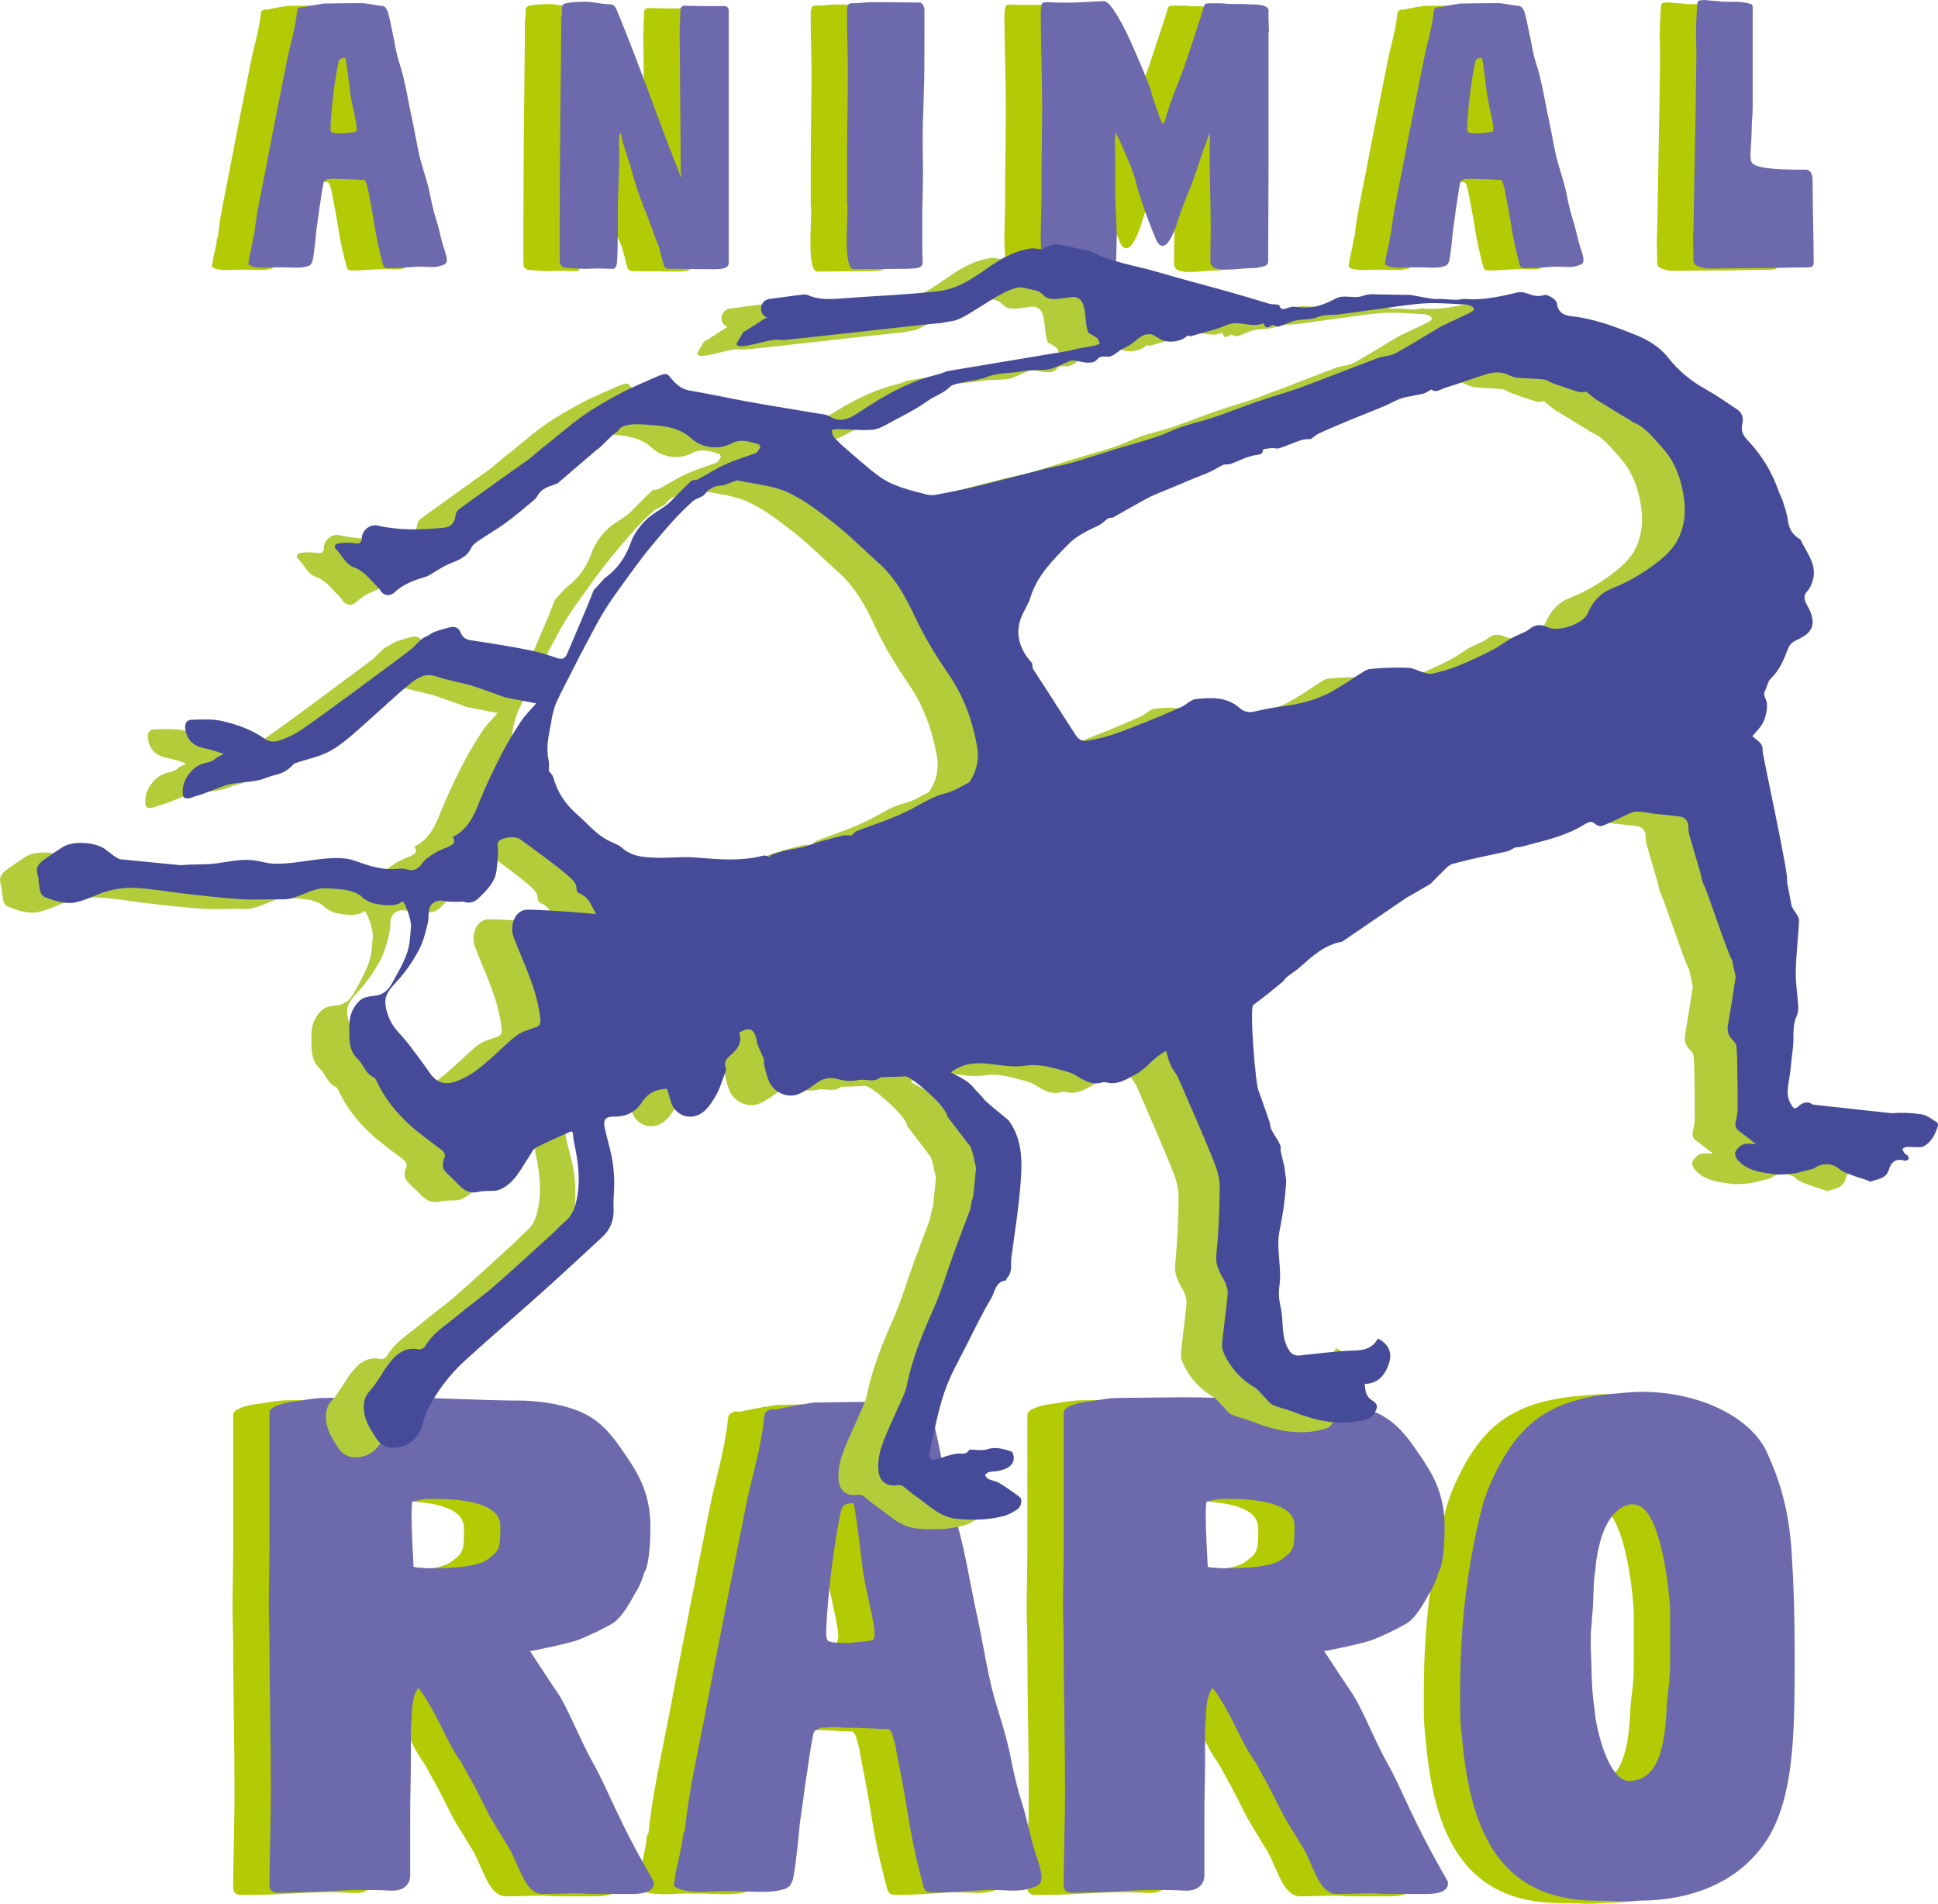 <?xml version="1.0" encoding="UTF-8"?>
<svg id="Capa_1" data-name="Capa 1" xmlns="http://www.w3.org/2000/svg" viewBox="0 0 830.79 816.05">
  <defs>
    <style>
      .cls-1 {
        fill: #464b99;
      }

      .cls-2 {
        fill: #b2cb05;
      }

      .cls-3 {
        fill: #b2cc3a;
      }

      .cls-4 {
        fill: #6c69ad;
      }
    </style>
  </defs>
  <g>
    <path class="cls-2" d="M172.53,99.12c.62,2.65.78,3.11,1.4,5.61.62,2.34,1.4,4.2,1.87,6.23.16.62.16,1.09.16,1.56,0,1.25-.78,1.87-1.87,2.18-1.71.62-3.11.78-4.52.78-1.56,0-3.11-.16-4.98-.16h-1.09c-4.83.31-8.41.62-12.93.62-.47,0-.93-.16-1.25-.31-.47-.31-.78-1.25-.94-2.18-.16-.31-.16-.62-.31-1.09,0-.16-.16-.47-.16-.62-2.65-10.28-2.8-14.64-4.67-23.98-1.87-9.35-.31-2.96-1.87-8.57-.16-.47-.47-.78-.78-1.09-.62,0-2.8,0-3.58-.16-1.56,0-2.96-.16-4.67-.16h-1.56c-1.09,0-1.87-.16-2.96-.16-.78,0-1.71.16-3.11.16-.62.62-1.25.31-1.56,1.4-.94,4.52-1.09,7.01-1.87,11.52-.47,3.58-.78,6.07-1.25,9.03-.31,3.58-.62,6.39-1.09,10.12-.16.94-.31,1.87-.47,2.8-.16.62-.47,1.25-.78,1.71-.47.31-.93.78-1.4.78-1.4.47-3.27.62-5.14.62s-4.05-.16-5.76-.16h-3.58c-1.4,0-2.96.16-4.67.16-2.49,0-4.83-.31-6.07-1.25-.16-.16-.16-.31-.16-.47,0-.47.16-.93.16-1.25.16-.62.16-1.25.31-1.87.62-2.96,1.25-5.3,1.56-7.63,0-.47.16-1.4.47-1.71.93-9.03,2.65-16.35,4.67-26.79,3.58-19,6.39-32.7,9.5-48.43,1.25-6.39,3.43-12.93,4.2-20.4.16-1.56.62-1.4,1.56-1.87h1.4c1.87-.47,3.27-.62,5.3-1.09.93,0,2.02-.31,3.11-.47.78,0,8.88-.16,13.7-.16h3.12c2.96.31,5.76.93,8.56,1.25.47.16.93.31,1.25.78.47.78.94,1.56,1.09,2.34,1.09,4.05,1.71,8.1,2.65,12.15.47,2.8,1.09,5.76,1.87,8.41,2.8,8.25,3.74,16.04,5.76,25.07.93,4.36,1.71,9.03,2.65,13.39,1.25,6.23,3.27,10.9,4.83,17.91.47,2.65.94,4.67,1.71,7.79.78,2.96,1.56,4.98,2.18,7.63ZM137.03,57.38c0-.16.16-.16.16-.31,0-.31.16-.47.16-.78,0-3.12-1.56-7.94-2.65-14.48-.62-4.67-1.09-9.35-2.03-15.26-.16-.62-.31-.78-.62-.78s-.47.16-.78.16c-.16,0-1.4.16-1.71,1.71-2.34,10.9-3.43,24.61-3.43,28.34v.78c.16.16.16.31.16.47,0,.78,2.02.93,3.58.93h1.71c1.71-.16,4.36-.47,4.36-.47.31-.16,1.09,0,1.09-.31Z"/>
    <path class="cls-2" d="M291.04,116.4h-2.18c-2.65,0-13.24-.16-17.29-.16-1.25,0-2.03-.31-2.49-1.25-.62-1.87-1.87-7.48-2.65-9.5-2.18-4.98-3.74-10.43-5.92-15.42-.31-.62-.62-1.25-.62-1.87-2.8-6.39-4.2-13.24-6.54-20.09-3.11-9.5-2.34-9.19-2.8-9.81h-.31c-.31,0-.47,1.56-.47,3.74s.16,4.83.16,6.54c-.16,7.94-.47,12.46-.62,20.4v10.43c0,2.8-.16,5.76-.16,8.72-.16,2.18.31,8.1-1.87,8.1h-.47c-2.65,0-4.52-.16-6.07-.16-2.18,0-3.74.16-5.3.16-1.71,0-3.58-.16-6.7-.31-.31,0-.62-.16-1.09-.16h-.62c-1.25,0-2.65-1.09-2.65-2.34v-15.89c0-30.83.31-50.93.62-81.14v-4.98c0-1.56,0-2.96.31-4.52v-2.34c0-1.09.31-1.56,1.25-2.03l2.49-.47c1.87-.16,4.05-.31,5.92-.31,4.05,0,7.32,1.09,10.9,1.09,1.56,0,2.34,1.09,2.96,2.49,11.37,27.57,16.35,43.61,27.41,71.33.16.16.16.31.16.31.16,0,.16-.16.16-.31,0-.47-.31-1.87-.31-2.96,0-14.79-.31-27.72-.31-42.67,0-5.45-.16-10.75-.16-16.04,0-3.11.31-6.39.31-9.5,0-.93.47-2.02,1.56-2.02,4.2,0,6.7.16,7.94.16h9.66c1.09.16,1.56.94,1.56,1.87v108.24c0,2.34-3.11,2.65-5.76,2.65Z"/>
    <path class="cls-2" d="M372.95,116.25h-2.34c-5.14,0-13.39.16-20.24.16-2.34,0-2.96-5.92-2.96-12.46,0-4.67.31-9.81.31-12.77v-1.56c-.16-1.4-.16-2.34-.16-3.43v-18.38c0-11.68.31-23.98.31-35.04v-2.96c0-3.43-.16-6.7-.16-10.12-.16-4.2-.16-8.41-.16-12.93v-2.18c.16-.62.31-1.09.47-1.56.31-.31.78-.62,1.09-.62h1.25c2.34,0,4.52-.31,6.85-.47,7.47,0,14.33.16,21.49.16.31,0,.47,0,.78.31.78.78,1.25,1.71,1.25,2.8v11.37c0,8.72,0,17.6-.31,25.85-.31,8.1-.47,14.02-.47,19.47,0,4.2.16,8.25.16,12.77s-.16,9.81-.31,16.51v16.66c0,.16.16,5.61.16,5.76,0,.62-.31,1.25-.78,1.71-.62.62-3.74.93-6.23.93Z"/>
    <path class="cls-2" d="M503.29,111.58c0-4.2.16-8.25.16-12.46,0-10.75-.47-22.27-.47-33.02,0-2.18.16-4.52.16-7.01v-1.4c-1.87,4.83-4.2,11.37-4.67,13.08-3.89,12.15-5.61,13.86-9.5,26.01-.62,2.18-3.43,9.66-6.07,9.66-.62,0-1.09-.31-1.71-.78-.31-.47-.62-.93-.93-1.4-2.8-6.54-5.45-13.71-7.63-20.71-.62-1.87-1.09-3.74-1.56-5.76-1.09-4.05-5.61-14.64-8.41-20.09,0,.47-.31,3.58-.31,4.05.16,3.11.16,5.76.16,8.25v14.64c0,5.76.62,11.06.62,16.51v2.49c0,1.71-.16,4.98-.16,6.7,0,.93,0,1.87-.16,2.8,0,.62-.31,1.25-1.09,1.4-6.07,1.25-20.56,1.4-28.97,1.4-1.25-.16-1.71-.93-1.71-2.18v-.16c0-3.11-.47-7.16-.47-10.59,0-6.54.31-11.52.31-16.97v-3.89c0-5.92,0-10.9.16-17.29,0-6.54.16-10.9.16-17.13,0-13.86-.62-27.41-.62-40.8,0-1.4.16-2.96.47-4.05.31-.93.94-.93,1.56-.93h1.25c1.09,0,2.49.16,3.74.16h6.85c2.18,0,11.52-.62,13.24-.62,2.96,0,8.56,11.21,10.12,14.48,2.02,4.2,8.72,19.62,10.12,24.14.16.47.16,1.09.31,1.56.78,2.49,1.71,5.14,2.65,7.63.47,1.71,1.09,3.27,1.87,4.67.62,0,.78-.47.93-.78,2.49-9.03,5.45-15.42,8.41-23.52.62-1.71,4.36-13.08,7.32-22.11,1.87-5.92.62-4.98,5.3-5.14h2.49c2.65,0,1.56.31,6.85.31,2.8,0,3.27,0,6.07.16,2.49,0,8.1,0,8.1,2.65v3.43c0,1.87.16,3.58.16,4.98,0,.31,0,.78-.16,1.09v59.34c0,12.77-.16,25.54-.16,38.62,0,2.34-2.34,2.18-4.05,2.65-1.09.31-2.8.31-3.89.31h-.47c-2.8.16-6.23.62-9.34.62s-7.01-.16-7.01-3.58v-1.4Z"/>
    <path class="cls-2" d="M659.79,99.12c.62,2.65.78,3.11,1.4,5.61.62,2.34,1.4,4.2,1.87,6.23.16.62.16,1.09.16,1.56,0,1.25-.78,1.87-1.87,2.18-1.71.62-3.11.78-4.52.78-1.56,0-3.11-.16-4.98-.16h-1.09c-4.83.31-8.41.62-12.93.62-.47,0-.93-.16-1.25-.31-.47-.31-.78-1.25-.94-2.18-.16-.31-.16-.62-.31-1.09,0-.16-.16-.47-.16-.62-2.65-10.28-2.8-14.64-4.67-23.98-1.87-9.35-.31-2.96-1.87-8.57-.16-.47-.47-.78-.78-1.09-.62,0-2.8,0-3.58-.16-1.56,0-2.96-.16-4.67-.16h-1.56c-1.09,0-1.87-.16-2.96-.16-.78,0-1.71.16-3.11.16-.62.62-1.25.31-1.56,1.4-.94,4.52-1.09,7.01-1.87,11.52-.47,3.58-.78,6.07-1.25,9.03-.31,3.58-.62,6.39-1.09,10.12-.16.94-.31,1.87-.47,2.8-.16.62-.47,1.25-.78,1.71-.47.31-.93.78-1.4.78-1.4.47-3.27.62-5.14.62s-4.05-.16-5.76-.16h-3.58c-1.4,0-2.96.16-4.67.16-2.49,0-4.83-.31-6.07-1.25-.16-.16-.16-.31-.16-.47,0-.47.16-.93.16-1.25.16-.62.16-1.25.31-1.87.62-2.96,1.25-5.3,1.56-7.63,0-.47.16-1.4.47-1.71.93-9.03,2.65-16.35,4.67-26.79,3.58-19,6.39-32.7,9.5-48.43,1.25-6.39,3.43-12.93,4.2-20.4.16-1.56.62-1.4,1.56-1.87h1.4c1.87-.47,3.27-.62,5.3-1.09.93,0,2.02-.31,3.11-.47.78,0,8.88-.16,13.7-.16h3.12c2.96.31,5.76.93,8.56,1.25.47.16.93.31,1.25.78.47.78.94,1.56,1.09,2.34,1.09,4.05,1.71,8.1,2.65,12.15.47,2.8,1.09,5.76,1.87,8.41,2.8,8.25,3.74,16.04,5.76,25.07.93,4.36,1.71,9.03,2.65,13.39,1.25,6.23,3.27,10.9,4.83,17.91.47,2.65.94,4.67,1.71,7.79.78,2.96,1.56,4.98,2.18,7.63ZM624.29,57.38c0-.16.16-.16.16-.31,0-.31.16-.47.16-.78,0-3.12-1.56-7.94-2.65-14.48-.62-4.67-1.09-9.35-2.03-15.26-.16-.62-.31-.78-.62-.78s-.47.16-.78.16c-.16,0-1.4.16-1.71,1.71-2.34,10.9-3.43,24.61-3.43,28.34v.78c.16.16.16.31.16.47,0,.78,2.02.93,3.58.93h1.71c1.71-.16,4.36-.47,4.36-.47.31-.16,1.09,0,1.09-.31Z"/>
    <path class="cls-2" d="M716.94,116.09h-.78c-1.71-.16-2.96-.62-4.36-1.25-.94-.31-1.41-1.4-1.41-2.34v-2.34c0-2.49-.15-4.98-.15-7.32,0-1.25.15-2.34.15-3.74.47-29.12.94-45.63,1.25-74.75v-.93c0-2.96-.16-5.3-.16-7.79,0-3.12.16-6.85.47-12.46.16-1.25.16-1.87,1.41-2.02.62,0,1.24-.16,1.71-.16s.93.16,1.4.16c1.4.16,2.49.16,4.2.31,1.87.31,3.42.31,4.83.31h2.49c2.34,0,4.36.16,7.01.94.62.16.78.78.78,1.56v42.2c0,4.36-.47,7.01-.47,11.37,0,3.11-.47,6.7-.47,9.5,0,1.71.16,3.12.93,3.74,2.49,2.49,14.02,2.65,20.87,2.65h1.87c2.18,0,2.96,2.18,2.96,4.83,0,11.99.47,24.29.47,35.51-.16.78-.47,1.25-1.24,1.4-.78.16-1.72.16-2.49.16-6.7,0-13.39.31-20.87.31h-3.9c-5.76,0-11.21.16-16.51.16Z"/>
  </g>
  <g>
    <path class="cls-2" d="M254.9,812.88h-15.87c-2.6,0-4.9-.29-7.5-.29-4.62,0-9.23.29-14.43.29-8.37,0-10.1-13.85-15.87-21.93-2.6-4.62-4.33-6.93-6.92-11.54-3.75-7.21-5.48-11.25-9.81-18.75-1.15-2.02-1.73-3.46-3.17-5.48-5.77-8.37-8.66-17.6-15.58-27.99-.58-.87-1.15-1.73-2.02-2.6-3.17,4.33-2.6,11.25-3.17,17.6v12.41c0,9.81-.29,15-.29,24.81v25.39c0,4.33-3.17,6.64-7.5,6.64h-.87c-4.9-.29-8.94-.29-12.41-.29-11.83,0-18.47,1.15-35.49,1.15h-.58c-2.31,0-3.46-1.15-3.46-3.17,0-12.12.58-26.83.58-40.97,0-21.06-.58-40.39-.58-61.74,0-6.64-.29-11.25-.29-16.45,0-8.66.29-18.18.29-27.41v-56.26c.29-2.6,6.92-4.04,9.23-4.33,4.9-.58,9.52-1.73,14.43-1.73,3.17,0,23.66-.29,26.83-.29,19.62,0,39.53,1.44,58.86,1.44,6.64.29,17.02,1.44,25.39,5.48,7.79,3.75,12.69,10.1,17.31,17.02,6.06,8.66,11.25,17.31,11.25,31.74,0,4.04-.29,15.87-2.6,19.33-.87,2.89-2.02,6.06-3.75,8.66-2.31,4.04-5.77,10.96-10.39,13.56-5.19,2.89-8.37,4.33-13.85,6.64-3.46,1.44-19.91,4.91-21.06,4.91,4.04,6.06,7.5,11.54,11.25,17.02,4.62,6.35,9.81,20.2,15.58,30.59,7.5,13.27,9.81,22.79,25.97,50.78.29.29.29.58.29,1.15,0,4.33-6.06,4.62-9.81,4.62ZM170.65,643.52h-1.73c-3.75,0-1.73,0-7.79,1.15-.29,2.31-.29,4.62-.29,6.93,0,5.19.58,15.58.87,21.06.58,0,1.15.29,1.73.29,1.15,0,2.88.29,5.19.29,10.39,0,20.2-.58,24.81-3.75,2.02-1.73,4.33-2.89,4.9-5.77.58-1.16.58-7.5.58-8.66,0-10.68-19.33-11.54-28.28-11.54Z"/>
    <path class="cls-2" d="M424.56,781.14c1.15,4.91,1.44,5.77,2.6,10.39,1.15,4.33,2.6,7.79,3.46,11.54.29,1.15.29,2.02.29,2.88,0,2.31-1.44,3.46-3.46,4.04-3.17,1.16-5.77,1.44-8.37,1.44-2.88,0-5.77-.29-9.23-.29h-2.02c-8.94.58-15.58,1.15-23.95,1.15-.87,0-1.73-.29-2.31-.57-.87-.58-1.44-2.31-1.73-4.04-.29-.58-.29-1.16-.58-2.02,0-.29-.29-.87-.29-1.16-4.9-19.04-5.19-27.12-8.65-44.43-3.46-17.31-.58-5.48-3.46-15.87-.29-.86-.87-1.44-1.44-2.02-1.15,0-5.19,0-6.64-.29-2.88,0-5.48-.29-8.66-.29h-2.88c-2.02,0-3.46-.29-5.48-.29-1.44,0-3.17.29-5.77.29-1.15,1.15-2.31.57-2.88,2.59-1.73,8.37-2.02,12.98-3.46,21.35-.87,6.64-1.44,11.25-2.31,16.73-.58,6.64-1.15,11.83-2.02,18.75-.29,1.73-.58,3.46-.87,5.19-.29,1.16-.87,2.31-1.44,3.18-.87.57-1.73,1.44-2.6,1.44-2.6.87-6.06,1.15-9.52,1.15s-7.5-.29-10.68-.29h-6.64c-2.6,0-5.48.29-8.65.29-4.62,0-8.94-.57-11.25-2.31-.29-.29-.29-.58-.29-.87,0-.87.29-1.73.29-2.31.29-1.15.29-2.31.58-3.46,1.15-5.48,2.31-9.81,2.88-14.14,0-.87.29-2.6.87-3.18,1.73-16.73,4.9-30.29,8.65-49.63,6.64-35.2,11.83-60.59,17.6-89.73,2.31-11.83,6.35-23.95,7.79-37.79.29-2.89,1.15-2.6,2.89-3.46h2.6c3.46-.86,6.06-1.15,9.81-2.02,1.73,0,3.75-.57,5.77-.86,1.44,0,16.45-.29,25.39-.29h5.77c5.48.58,10.68,1.73,15.87,2.31.87.29,1.73.57,2.31,1.44.87,1.44,1.73,2.89,2.02,4.33,2.02,7.5,3.17,15,4.9,22.5.87,5.19,2.02,10.68,3.46,15.58,5.19,15.29,6.92,29.72,10.67,46.45,1.73,8.08,3.17,16.73,4.9,24.81,2.31,11.54,6.06,20.2,8.95,33.18.87,4.91,1.73,8.66,3.17,14.43,1.44,5.48,2.88,9.23,4.04,14.14ZM358.77,703.82c0-.29.29-.29.29-.58,0-.57.29-.86.29-1.44,0-5.77-2.88-14.71-4.9-26.83-1.15-8.66-2.02-17.31-3.75-28.27-.29-1.15-.58-1.44-1.15-1.44s-.87.29-1.44.29c-.29,0-2.6.29-3.17,3.17-4.33,20.2-6.35,45.59-6.35,52.51v1.44c.29.29.29.57.29.86,0,1.44,3.75,1.73,6.64,1.73h3.17c3.17-.29,8.08-.86,8.08-.86.58-.29,2.02,0,2.02-.58Z"/>
    <path class="cls-2" d="M595.36,812.88h-15.87c-2.6,0-4.9-.29-7.5-.29-4.62,0-9.23.29-14.43.29-8.37,0-10.1-13.85-15.87-21.93-2.6-4.62-4.33-6.93-6.92-11.54-3.75-7.21-5.48-11.25-9.81-18.75-1.15-2.02-1.73-3.46-3.17-5.48-5.77-8.37-8.66-17.6-15.58-27.99-.58-.87-1.15-1.73-2.02-2.6-3.17,4.33-2.6,11.25-3.17,17.6v12.41c0,9.81-.29,15-.29,24.81v25.39c0,4.33-3.17,6.64-7.5,6.64h-.87c-4.9-.29-8.94-.29-12.41-.29-11.83,0-18.47,1.15-35.49,1.15h-.58c-2.31,0-3.46-1.15-3.46-3.17,0-12.12.58-26.83.58-40.97,0-21.06-.58-40.39-.58-61.74,0-6.64-.29-11.25-.29-16.45,0-8.66.29-18.18.29-27.41v-56.26c.29-2.6,6.92-4.04,9.23-4.33,4.9-.58,9.52-1.73,14.43-1.73,3.17,0,23.66-.29,26.83-.29,19.62,0,39.53,1.44,58.86,1.44,6.64.29,17.02,1.44,25.39,5.48,7.79,3.75,12.69,10.1,17.31,17.02,6.06,8.66,11.25,17.31,11.25,31.74,0,4.04-.29,15.87-2.6,19.33-.87,2.89-2.02,6.06-3.75,8.66-2.31,4.04-5.77,10.96-10.39,13.56-5.19,2.89-8.37,4.33-13.85,6.64-3.46,1.44-19.91,4.91-21.06,4.91,4.04,6.06,7.5,11.54,11.25,17.02,4.62,6.35,9.81,20.2,15.58,30.59,7.5,13.27,9.81,22.79,25.97,50.78.29.29.29.58.29,1.15,0,4.33-6.06,4.62-9.81,4.62ZM511.12,643.52h-1.73c-3.75,0-1.73,0-7.79,1.15-.29,2.31-.29,4.62-.29,6.93,0,5.19.58,15.58.87,21.06.58,0,1.15.29,1.73.29,1.15,0,2.88.29,5.19.29,10.39,0,20.2-.58,24.81-3.75,2.02-1.73,4.33-2.89,4.9-5.77.58-1.16.58-7.5.58-8.66,0-10.68-19.33-11.54-28.28-11.54Z"/>
    <path class="cls-2" d="M686.83,815.77c-2.59.29-5.19.29-7.5.29-3.46-.29-6.93-.29-10.39-.29-41.55,0-54.24-30.01-57.7-69.25-.58-4.33-.87-8.94-.87-13.27v-8.37c0-28.27,3.46-54.53,9.23-77.04,1.73-6.92,4.9-13.85,8.37-20.2,10.39-18.47,23.66-27.41,50.78-29.43,3.17-.29,6.35-.58,9.52-.58,23.66,0,45.87,10.1,53.37,25.39,5.77,12.69,9.23,23.95,10.68,40.97,0,1.73.29,3.46.29,5.19.87,12.41,1.15,26.54,1.15,40.39v4.33c0,32.6-.29,62.9-15.58,80.79-10.96,13.27-28.56,21.06-51.36,21.06ZM689.43,648.14c-1.44-1.44-3.17-2.31-5.48-2.31h-.29c-4.62.58-9.81,4.62-12.98,15-1.15,4.04-2.02,8.37-2.31,12.7-1.15,6.35-.58,13.56-1.44,20.2-.29,6.93-.58,4.91-.58,9.52v3.18c0,3.17.29,5.77.29,8.95.29,9.81.29,10.1,1.44,19.33.57,7.21,5.77,29.72,14.71,29.72,14.14,0,15.58-19.33,16.16-32.32.86-10.1,1.44-9.23,1.44-21.35v-19.33c-.29-8.08-3.18-35.49-10.96-43.28Z"/>
  </g>
  <g>
    <path class="cls-4" d="M188.11,98.11c.62,2.65.78,3.11,1.4,5.61.62,2.34,1.4,4.2,1.87,6.23.16.62.16,1.09.16,1.56,0,1.25-.78,1.87-1.87,2.18-1.71.62-3.11.78-4.52.78-1.56,0-3.11-.16-4.98-.16h-1.09c-4.83.31-8.41.62-12.93.62-.47,0-.93-.16-1.25-.31-.47-.31-.78-1.25-.94-2.18-.16-.31-.16-.62-.31-1.09,0-.16-.16-.47-.16-.62-2.65-10.28-2.8-14.64-4.67-23.98-1.87-9.35-.31-2.96-1.87-8.57-.16-.47-.47-.78-.78-1.09-.62,0-2.8,0-3.58-.16-1.56,0-2.96-.16-4.67-.16h-1.56c-1.09,0-1.87-.16-2.96-.16-.78,0-1.71.16-3.11.16-.62.62-1.25.31-1.56,1.4-.94,4.52-1.09,7.01-1.87,11.52-.47,3.58-.78,6.07-1.25,9.03-.31,3.58-.62,6.39-1.09,10.12-.16.94-.31,1.87-.47,2.8-.16.62-.47,1.25-.78,1.71-.47.31-.93.78-1.4.78-1.4.47-3.27.62-5.14.62s-4.05-.16-5.76-.16h-3.58c-1.4,0-2.96.16-4.67.16-2.49,0-4.83-.31-6.07-1.25-.16-.16-.16-.31-.16-.47,0-.47.16-.93.16-1.25.16-.62.16-1.25.31-1.87.62-2.96,1.25-5.3,1.56-7.63,0-.47.16-1.4.47-1.71.93-9.03,2.65-16.35,4.67-26.79,3.58-19,6.39-32.7,9.5-48.43,1.25-6.39,3.43-12.93,4.2-20.4.16-1.56.62-1.4,1.56-1.87h1.4c1.87-.47,3.27-.62,5.3-1.09.93,0,2.02-.31,3.11-.47.78,0,8.88-.16,13.7-.16h3.12c2.96.31,5.76.93,8.56,1.25.47.16.93.31,1.25.78.47.78.94,1.56,1.09,2.34,1.09,4.05,1.71,8.1,2.65,12.15.47,2.8,1.09,5.76,1.87,8.41,2.8,8.25,3.74,16.04,5.76,25.07.93,4.36,1.71,9.03,2.65,13.39,1.25,6.23,3.27,10.9,4.83,17.91.47,2.65.94,4.67,1.71,7.79.78,2.96,1.56,4.98,2.18,7.63ZM152.6,56.38c0-.16.16-.16.16-.31,0-.31.16-.47.16-.78,0-3.12-1.56-7.94-2.65-14.48-.62-4.67-1.09-9.35-2.03-15.26-.16-.62-.31-.78-.62-.78s-.47.16-.78.16c-.16,0-1.4.16-1.71,1.71-2.34,10.9-3.43,24.61-3.43,28.34v.78c.16.16.16.31.16.47,0,.78,2.02.93,3.58.93h1.71c1.71-.16,4.36-.47,4.36-.47.31-.16,1.09,0,1.09-.31Z"/>
    <path class="cls-4" d="M306.61,115.4h-2.18c-2.65,0-13.24-.16-17.29-.16-1.25,0-2.03-.31-2.49-1.25-.62-1.87-1.87-7.48-2.65-9.5-2.18-4.98-3.74-10.43-5.92-15.42-.31-.62-.62-1.25-.62-1.87-2.8-6.39-4.2-13.24-6.54-20.09-3.11-9.5-2.34-9.19-2.8-9.81h-.31c-.31,0-.47,1.56-.47,3.74s.16,4.83.16,6.54c-.16,7.94-.47,12.46-.62,20.4v10.43c0,2.8-.16,5.76-.16,8.72-.16,2.18.31,8.1-1.87,8.1h-.47c-2.65,0-4.52-.16-6.07-.16-2.18,0-3.74.16-5.3.16-1.71,0-3.58-.16-6.7-.31-.31,0-.62-.16-1.09-.16h-.62c-1.25,0-2.65-1.09-2.65-2.34v-15.89c0-30.83.31-50.93.62-81.14v-4.98c0-1.56,0-2.96.31-4.52v-2.34c0-1.09.31-1.56,1.25-2.03l2.49-.47c1.87-.16,4.05-.31,5.92-.31,4.05,0,7.32,1.09,10.9,1.09,1.56,0,2.34,1.09,2.96,2.49,11.37,27.57,16.35,43.61,27.41,71.33.16.16.16.31.16.31.16,0,.16-.16.16-.31,0-.47-.31-1.87-.31-2.96,0-14.79-.31-27.72-.31-42.67,0-5.45-.16-10.75-.16-16.04,0-3.11.31-6.39.31-9.5,0-.93.47-2.02,1.56-2.02,4.2,0,6.7.16,7.94.16h9.66c1.09.16,1.56.94,1.56,1.87v108.24c0,2.34-3.11,2.65-5.76,2.65Z"/>
    <path class="cls-4" d="M388.52,115.24h-2.34c-5.14,0-13.39.16-20.24.16-2.34,0-2.96-5.92-2.96-12.46,0-4.67.31-9.81.31-12.77v-1.56c-.16-1.4-.16-2.34-.16-3.43v-18.38c0-11.68.31-23.98.31-35.04v-2.96c0-3.43-.16-6.7-.16-10.12-.16-4.2-.16-8.41-.16-12.93v-2.18c.16-.62.31-1.09.47-1.56.31-.31.78-.62,1.09-.62h1.25c2.34,0,4.52-.31,6.85-.47,7.47,0,14.33.16,21.49.16.31,0,.47,0,.78.31.78.78,1.25,1.71,1.25,2.8v11.37c0,8.72,0,17.6-.31,25.85-.31,8.1-.47,14.02-.47,19.47,0,4.2.16,8.25.16,12.77s-.16,9.81-.31,16.51v16.66c0,.16.16,5.61.16,5.76,0,.62-.31,1.25-.78,1.71-.62.62-3.74.93-6.23.93Z"/>
    <path class="cls-4" d="M518.86,110.57c0-4.2.16-8.25.16-12.46,0-10.75-.47-22.27-.47-33.02,0-2.18.16-4.52.16-7.01v-1.4c-1.87,4.83-4.2,11.37-4.67,13.08-3.89,12.15-5.61,13.86-9.5,26.01-.62,2.18-3.43,9.66-6.07,9.66-.62,0-1.09-.31-1.71-.78-.31-.47-.62-.93-.93-1.4-2.8-6.54-5.45-13.71-7.63-20.71-.62-1.87-1.09-3.74-1.56-5.76-1.09-4.05-5.61-14.64-8.41-20.09,0,.47-.31,3.58-.31,4.05.16,3.11.16,5.76.16,8.25v14.64c0,5.76.62,11.06.62,16.51v2.49c0,1.71-.16,4.98-.16,6.7,0,.93,0,1.87-.16,2.8,0,.62-.31,1.25-1.09,1.4-6.07,1.25-20.56,1.4-28.97,1.4-1.25-.16-1.71-.93-1.71-2.18v-.16c0-3.11-.47-7.16-.47-10.59,0-6.54.31-11.52.31-16.97v-3.89c0-5.92,0-10.9.16-17.29,0-6.54.16-10.9.16-17.13,0-13.86-.62-27.41-.62-40.8,0-1.4.16-2.96.47-4.05.31-.93.94-.93,1.56-.93h1.25c1.09,0,2.49.16,3.74.16h6.85c2.18,0,11.52-.62,13.24-.62,2.96,0,8.56,11.21,10.12,14.48,2.02,4.2,8.72,19.62,10.12,24.14.16.47.16,1.09.31,1.56.78,2.49,1.71,5.14,2.65,7.63.47,1.71,1.09,3.27,1.87,4.67.62,0,.78-.47.93-.78,2.49-9.03,5.45-15.42,8.41-23.52.62-1.71,4.36-13.08,7.32-22.11,1.87-5.92.62-4.98,5.3-5.14h2.49c2.65,0,1.56.31,6.85.31,2.8,0,3.27,0,6.07.16,2.49,0,8.1,0,8.1,2.65v3.43c0,1.87.16,3.58.16,4.98,0,.31,0,.78-.16,1.09v59.34c0,12.77-.16,25.54-.16,38.62,0,2.34-2.34,2.18-4.05,2.65-1.09.31-2.8.31-3.89.31h-.47c-2.8.16-6.23.62-9.34.62s-7.01-.16-7.01-3.58v-1.4Z"/>
    <path class="cls-4" d="M675.37,98.11c.62,2.65.78,3.11,1.4,5.61.62,2.34,1.4,4.2,1.87,6.23.16.62.16,1.09.16,1.56,0,1.25-.78,1.87-1.87,2.18-1.71.62-3.11.78-4.52.78-1.56,0-3.11-.16-4.98-.16h-1.09c-4.83.31-8.41.62-12.93.62-.47,0-.93-.16-1.25-.31-.47-.31-.78-1.25-.94-2.18-.16-.31-.16-.62-.31-1.09,0-.16-.16-.47-.16-.62-2.65-10.28-2.8-14.64-4.67-23.98-1.87-9.35-.31-2.96-1.87-8.57-.16-.47-.47-.78-.78-1.09-.62,0-2.8,0-3.58-.16-1.56,0-2.96-.16-4.67-.16h-1.56c-1.09,0-1.87-.16-2.96-.16-.78,0-1.71.16-3.11.16-.62.62-1.25.31-1.56,1.4-.94,4.52-1.09,7.01-1.87,11.52-.47,3.58-.78,6.07-1.25,9.03-.31,3.58-.62,6.39-1.09,10.12-.16.94-.31,1.87-.47,2.8-.16.62-.47,1.25-.78,1.71-.47.31-.93.78-1.4.78-1.4.47-3.27.62-5.14.62s-4.05-.16-5.76-.16h-3.58c-1.4,0-2.96.16-4.67.16-2.49,0-4.83-.31-6.07-1.25-.16-.16-.16-.31-.16-.47,0-.47.16-.93.16-1.25.16-.62.16-1.25.31-1.87.62-2.96,1.25-5.3,1.56-7.63,0-.47.16-1.4.47-1.71.93-9.03,2.65-16.35,4.67-26.79,3.58-19,6.39-32.7,9.5-48.43,1.25-6.39,3.43-12.93,4.2-20.4.16-1.56.62-1.4,1.56-1.87h1.4c1.87-.47,3.27-.62,5.3-1.09.93,0,2.02-.31,3.11-.47.78,0,8.88-.16,13.7-.16h3.12c2.96.31,5.76.93,8.56,1.25.47.16.93.31,1.25.78.47.78.94,1.56,1.09,2.34,1.09,4.05,1.71,8.1,2.65,12.15.47,2.8,1.09,5.76,1.87,8.41,2.8,8.25,3.74,16.04,5.76,25.07.93,4.36,1.71,9.03,2.65,13.39,1.25,6.23,3.27,10.9,4.83,17.91.47,2.65.93,4.67,1.71,7.79.78,2.96,1.56,4.98,2.18,7.63ZM639.86,56.38c0-.16.16-.16.16-.31,0-.31.16-.47.16-.78,0-3.12-1.56-7.94-2.65-14.48-.62-4.67-1.09-9.35-2.03-15.26-.16-.62-.31-.78-.62-.78s-.47.16-.78.16c-.16,0-1.4.16-1.71,1.71-2.34,10.9-3.43,24.61-3.43,28.34v.78c.16.16.16.31.16.47,0,.78,2.02.93,3.58.93h1.71c1.71-.16,4.36-.47,4.36-.47.31-.16,1.09,0,1.09-.31Z"/>
    <path class="cls-4" d="M732.51,115.09h-.78c-1.71-.16-2.96-.62-4.36-1.25-.94-.31-1.41-1.4-1.41-2.34v-2.34c0-2.49-.15-4.98-.15-7.32,0-1.25.15-2.34.15-3.74.47-29.12.94-45.63,1.25-74.75v-.93c0-2.96-.16-5.3-.16-7.79,0-3.12.16-6.85.47-12.46.16-1.25.16-1.87,1.41-2.02.62,0,1.24-.16,1.71-.16s.93.16,1.4.16c1.4.16,2.49.16,4.2.31,1.87.31,3.42.31,4.83.31h2.49c2.34,0,4.36.16,7.01.94.62.16.78.78.78,1.56v42.2c0,4.36-.47,7.01-.47,11.37,0,3.11-.47,6.7-.47,9.5,0,1.71.16,3.12.93,3.74,2.49,2.49,14.02,2.65,20.87,2.65h1.87c2.18,0,2.96,2.18,2.96,4.83,0,11.99.47,24.29.47,35.51-.16.78-.47,1.25-1.24,1.4-.78.16-1.72.16-2.49.16-6.7,0-13.39.31-20.87.31h-3.9c-5.76,0-11.21.16-16.51.16Z"/>
  </g>
  <g>
    <path class="cls-4" d="M270.47,811.88h-15.87c-2.6,0-4.9-.29-7.5-.29-4.62,0-9.23.29-14.43.29-8.37,0-10.1-13.85-15.87-21.93-2.6-4.62-4.33-6.93-6.92-11.54-3.75-7.21-5.48-11.25-9.81-18.75-1.15-2.02-1.73-3.46-3.17-5.48-5.77-8.37-8.66-17.6-15.58-27.99-.58-.87-1.15-1.73-2.02-2.6-3.17,4.33-2.6,11.25-3.17,17.6v12.41c0,9.81-.29,15-.29,24.81v25.39c0,4.33-3.17,6.64-7.5,6.64h-.87c-4.9-.29-8.94-.29-12.41-.29-11.83,0-18.47,1.15-35.49,1.15h-.58c-2.31,0-3.46-1.15-3.46-3.17,0-12.12.58-26.83.58-40.97,0-21.06-.58-40.39-.58-61.74,0-6.64-.29-11.25-.29-16.45,0-8.66.29-18.18.29-27.41v-56.26c.29-2.6,6.92-4.04,9.23-4.33,4.9-.58,9.52-1.73,14.43-1.73,3.17,0,23.66-.29,26.83-.29,19.62,0,39.53,1.44,58.86,1.44,6.64.29,17.02,1.44,25.39,5.48,7.79,3.75,12.69,10.1,17.31,17.02,6.06,8.66,11.25,17.31,11.25,31.74,0,4.04-.29,15.87-2.6,19.33-.87,2.89-2.02,6.06-3.75,8.66-2.31,4.04-5.77,10.96-10.39,13.56-5.19,2.89-8.37,4.33-13.85,6.64-3.46,1.44-19.91,4.91-21.06,4.91,4.04,6.06,7.5,11.54,11.25,17.02,4.62,6.35,9.81,20.2,15.58,30.59,7.5,13.27,9.81,22.79,25.97,50.78.29.29.29.58.29,1.15,0,4.33-6.06,4.62-9.81,4.62ZM186.23,642.52h-1.73c-3.75,0-1.73,0-7.79,1.15-.29,2.31-.29,4.62-.29,6.93,0,5.19.58,15.58.87,21.06.58,0,1.15.29,1.73.29,1.15,0,2.88.29,5.19.29,10.39,0,20.2-.58,24.81-3.75,2.02-1.73,4.33-2.89,4.9-5.77.58-1.16.58-7.5.58-8.66,0-10.68-19.33-11.54-28.28-11.54Z"/>
    <path class="cls-4" d="M440.13,780.14c1.15,4.91,1.44,5.77,2.6,10.39,1.15,4.33,2.6,7.79,3.46,11.54.29,1.15.29,2.02.29,2.88,0,2.31-1.44,3.46-3.46,4.04-3.17,1.16-5.77,1.44-8.37,1.44-2.88,0-5.77-.29-9.23-.29h-2.02c-8.94.58-15.58,1.15-23.95,1.15-.87,0-1.73-.29-2.31-.57-.87-.58-1.44-2.31-1.73-4.04-.29-.58-.29-1.16-.58-2.02,0-.29-.29-.87-.29-1.16-4.9-19.04-5.19-27.12-8.65-44.43-3.46-17.31-.58-5.48-3.46-15.87-.29-.86-.87-1.44-1.44-2.02-1.15,0-5.19,0-6.64-.29-2.88,0-5.48-.29-8.66-.29h-2.88c-2.02,0-3.46-.29-5.48-.29-1.44,0-3.17.29-5.77.29-1.15,1.15-2.31.57-2.88,2.59-1.73,8.37-2.02,12.98-3.46,21.35-.87,6.64-1.44,11.25-2.31,16.73-.58,6.64-1.15,11.83-2.02,18.75-.29,1.73-.58,3.46-.87,5.19-.29,1.16-.87,2.31-1.44,3.18-.87.57-1.73,1.44-2.6,1.44-2.6.87-6.06,1.15-9.52,1.15s-7.5-.29-10.68-.29h-6.64c-2.6,0-5.48.29-8.65.29-4.62,0-8.94-.57-11.25-2.31-.29-.29-.29-.58-.29-.87,0-.87.29-1.73.29-2.31.29-1.15.29-2.31.58-3.46,1.15-5.48,2.31-9.81,2.88-14.14,0-.87.29-2.6.87-3.18,1.73-16.73,4.9-30.29,8.65-49.63,6.64-35.2,11.83-60.59,17.6-89.73,2.31-11.83,6.35-23.95,7.79-37.79.29-2.89,1.15-2.6,2.89-3.46h2.6c3.46-.86,6.06-1.15,9.81-2.02,1.73,0,3.75-.57,5.77-.86,1.44,0,16.45-.29,25.39-.29h5.77c5.48.58,10.68,1.73,15.87,2.31.87.29,1.73.57,2.31,1.44.87,1.44,1.73,2.89,2.02,4.33,2.02,7.5,3.17,15,4.9,22.5.87,5.19,2.02,10.68,3.46,15.58,5.19,15.29,6.92,29.72,10.67,46.45,1.73,8.08,3.17,16.73,4.9,24.81,2.31,11.54,6.06,20.2,8.95,33.18.87,4.91,1.73,8.66,3.17,14.43,1.44,5.48,2.88,9.23,4.04,14.14ZM374.35,702.82c0-.29.29-.29.29-.58,0-.57.29-.86.29-1.44,0-5.77-2.88-14.71-4.9-26.83-1.15-8.66-2.02-17.31-3.75-28.27-.29-1.15-.58-1.44-1.15-1.44s-.87.29-1.44.29c-.29,0-2.6.29-3.17,3.17-4.33,20.2-6.35,45.59-6.35,52.51v1.44c.29.29.29.57.29.86,0,1.44,3.75,1.73,6.64,1.73h3.17c3.17-.29,8.08-.86,8.08-.86.58-.29,2.02,0,2.02-.58Z"/>
    <path class="cls-4" d="M610.93,811.88h-15.87c-2.6,0-4.9-.29-7.5-.29-4.62,0-9.23.29-14.43.29-8.37,0-10.1-13.85-15.87-21.93-2.6-4.62-4.33-6.93-6.92-11.54-3.75-7.21-5.48-11.25-9.81-18.75-1.15-2.02-1.73-3.46-3.17-5.48-5.77-8.37-8.66-17.6-15.58-27.99-.58-.87-1.15-1.73-2.02-2.6-3.17,4.33-2.6,11.25-3.17,17.6v12.41c0,9.81-.29,15-.29,24.81v25.39c0,4.33-3.17,6.64-7.5,6.64h-.87c-4.9-.29-8.94-.29-12.41-.29-11.83,0-18.47,1.15-35.49,1.15h-.58c-2.31,0-3.46-1.15-3.46-3.17,0-12.12.58-26.83.58-40.97,0-21.06-.58-40.39-.58-61.74,0-6.64-.29-11.25-.29-16.45,0-8.66.29-18.18.29-27.41v-56.26c.29-2.6,6.92-4.04,9.23-4.33,4.9-.58,9.52-1.73,14.43-1.73,3.17,0,23.66-.29,26.83-.29,19.62,0,39.53,1.44,58.86,1.44,6.64.29,17.02,1.44,25.39,5.48,7.79,3.75,12.69,10.1,17.31,17.02,6.06,8.66,11.25,17.31,11.25,31.74,0,4.04-.29,15.87-2.6,19.33-.87,2.89-2.02,6.06-3.75,8.66-2.31,4.04-5.77,10.96-10.39,13.56-5.19,2.89-8.37,4.33-13.85,6.64-3.46,1.44-19.91,4.91-21.06,4.91,4.04,6.06,7.5,11.54,11.25,17.02,4.62,6.35,9.81,20.2,15.58,30.59,7.5,13.27,9.81,22.79,25.97,50.78.29.29.29.58.29,1.15,0,4.33-6.06,4.62-9.81,4.62ZM526.69,642.52h-1.73c-3.75,0-1.73,0-7.79,1.15-.29,2.31-.29,4.62-.29,6.93,0,5.19.58,15.58.87,21.06.58,0,1.15.29,1.73.29,1.15,0,2.88.29,5.19.29,10.39,0,20.2-.58,24.81-3.75,2.02-1.73,4.33-2.89,4.9-5.77.58-1.16.58-7.5.58-8.66,0-10.68-19.33-11.54-28.28-11.54Z"/>
    <path class="cls-4" d="M702.4,814.76c-2.59.29-5.19.29-7.5.29-3.46-.29-6.93-.29-10.39-.29-41.55,0-54.24-30.01-57.7-69.25-.58-4.33-.87-8.94-.87-13.27v-8.37c0-28.27,3.46-54.53,9.23-77.04,1.73-6.92,4.9-13.85,8.37-20.2,10.39-18.47,23.66-27.41,50.78-29.43,3.17-.29,6.35-.58,9.52-.58,23.66,0,45.87,10.1,53.37,25.39,5.77,12.69,9.23,23.95,10.68,40.97,0,1.73.29,3.46.29,5.19.87,12.41,1.15,26.54,1.15,40.39v4.33c0,32.6-.29,62.9-15.58,80.79-10.96,13.27-28.56,21.06-51.36,21.06ZM705,647.13c-1.44-1.44-3.17-2.31-5.48-2.31h-.29c-4.62.58-9.81,4.62-12.98,15-1.15,4.04-2.02,8.37-2.31,12.7-1.15,6.35-.58,13.56-1.44,20.2-.29,6.93-.58,4.91-.58,9.52v3.18c0,3.17.29,5.77.29,8.95.29,9.81.29,10.1,1.44,19.33.57,7.21,5.77,29.72,14.71,29.72,14.14,0,15.58-19.33,16.16-32.32.86-10.1,1.44-9.23,1.44-21.35v-19.33c-.29-8.08-3.18-35.49-10.96-43.28Z"/>
  </g>
  <path class="cls-3" d="M749.37,391.5c.25,2.72,3.49,4.7,3.36,7.41-.34,7.23-1.24,14.43-1.39,21.66-.1,4.92.75,9.85,1.03,14.78.08,1.43-.03,3.04-.63,4.3-2.16,4.6-.97,9.53-1.66,14.26-.59,4.03-.82,8.12-1.45,12.14-.6,3.78-1.57,7.44.53,11.16,1.06,1.88,1.62,2.84,3.58.93,1.71-1.67,4.16-1.96,5.93-.51l33.63,3.68c4.25-.33,8.62-.19,12.83.48,2.3.36,4.39,2.15,6.51,3.42.33.2.55,1.08.42,1.51-1.08,3.49-2.59,6.74-5.89,8.7-.58.35-1.38.45-2.08.46-1.82.02-3.64-.15-5.45-.09-.6.02-1.19.52-1.78.79.31.64.54,1.35.96,1.91.32.42,1,.57,1.33,1,.29.38.48,1.01.39,1.46-.06.3-.67.53-1.08.69-.24.09-.56.04-.83-.04-3.7-1-5.55.59-6.63,4.16-1.11,3.67-4.9,3.77-7.84,4.88-.29.11-.78-.41-1.2-.56-2.32-.79-4.68-1.46-6.96-2.35-1.75-.68-3.7-1.28-5.03-2.51-2.65-2.44-7.19-2.78-10.17-.66-1.24.88-3.01,1.03-4.56,1.45-1.65.44-3.3,1-4.98,1.16-2.79.26-5.66.66-8.39.26-5.4-.79-11.03-1.39-15.07-5.76-.83-.9-1.71-2.71-1.34-3.55.62-1.42,2.05-2.97,3.47-3.43,1.79-.59,3.92-.14,5.43-.14-2.28-1.77-4.82-3.79-7.41-5.75-1.6-1.2-1.58-2.65-1.15-4.38s.69-3.41.71-5.16c.04-5.65-.04-11.3-.13-16.95-.05-3.27-.08-6.55-.39-9.8-.09-.96-.97-1.97-1.73-2.72-1.75-1.74-2.3-3.73-1.9-6.14,1.16-6.92,2.3-13.84,3.33-20.79l-1.6-7.33c-1.59-1.93-10.65-29.74-11.9-31.87-.95-1.62-1.09-3.71-1.63-5.58-1.57-5.4-3.18-10.79-4.71-16.21-.3-1.05-.38-2.14-.38-3.24,0-2.44-1.18-4.08-3.48-4.45-3.59-.58-7.23-.77-10.84-1.19-2.74-.31-5.51-1.15-8.21-.94-2.12.17-4.16,1.56-6.21,2.47-2.69,1.2-5.31,2.58-8.06,3.61-.76.29-2.15-.1-2.79-.68-1.64-1.49-2.89-1.17-4.62-.06-7.18,4.59-15.34,6.6-23.46,8.7-.71.19-1.41.44-2.13.62-1.4.35-2.81.66-4.24.68-1.17.58-2.27,1.41-3.51,1.7-7.68,1.78-15.46,3.15-23.03,5.29-2.33.66-4.1,3.32-6.36,5.26l-3.22,3.35c-3.4,1.94-6.72,4.03-10.17,5.87l-27.64,18.94c-7.5,1.27-12.71,6.22-18.08,10.96-1.79,1.58-3.84,2.85-5.72,4.34-.58.46-.87,1.29-1.44,1.75-4.2,3.42-8.32,6.94-12.72,10.08-1.64,1.18,1.06,35.48,2.36,36.86l4.51,12.87c.26.74.36,1.52.48,2.3.45,2.84,5.08,7.48,4.35,9.84-.18.59,1.66,7.26,1.7,7.87.12,2.27.8,4.56.66,6.8-.44,6.8-1.4,13.5-2.8,20.23-1.58,7.59,1.1,16.09-.06,23.7-.46,3.06-.14,6.16.55,9.18,1.38,6.05-.04,12.82,3.65,18.45,1.2,1.84,2.68,2.32,4.76,2.1,7.63-.8,15.26-1.89,22.91-2.07,4.56-.11,8.03-1.06,10.17-5.16,4.59,2.18,6.25,6.09,4.85,10.41-1.53,4.74-4.37,8.97-10.45,9.03.24,2.94.5,5.45,3.22,7.11,1.21.74,2.62,1.92,1.69,3.97-.87,1.91-1.69,3.38-4.08,4.07-11.06,3.19-21.42.77-31.69-3.3-2.76-1.09-5.77-1.6-8.42-2.88-1.59-.77-2.69-2.53-4.02-3.85-1.23-1.21-2.28-2.71-3.72-3.58-6.19-3.74-10.74-8.89-13.49-15.53-.63-1.53-.4-3.52-.22-5.26.66-6.32,1.57-12.61,2.15-18.94.25-2.68-.75-5.01-2.2-7.49-1.58-2.71-3.01-5.73-2.63-9.52.94-9.66,1.4-19.4,1.45-29.11.02-3.73-1.1-7.66-2.52-11.16-4.85-11.96-10.02-23.8-15.17-35.63-.84-1.93-2.37-3.56-3.24-5.49-.85-1.87-1.26-3.93-1.95-6.19-1.17.78-2.74,1.67-4.13,2.8-2.95,2.4-5.5,5.49-8.78,7.24-3.78,2.02-7.66,4.77-12.5,3.53-.63-.16-1.3-.17-1.92.01-4.58,1.35-8.01-1.1-11.62-3.24-1.52-.9-3.31-1.41-5.04-1.87-5.26-1.43-10.62-2.97-16.08-2.1-5.67.9-11.1-.38-16.62-.9-5.58-.52-10.74.25-15.26,3.77,2.14,1.18,4.26,2.21,6.22,3.45,1.23.78,2.99,2.37,3.84,3.55l3.81,4.1c-.18.7,10.41,8.98,10.82,9.53,5.67,7.7,5.82,16.7,5.2,25.5-.78,11.18-2.59,22.28-4.06,33.41-.38,2.88.57,6.07-1.8,8.55-.31.32-.41,1.12-.67,1.15-4.32.55-4.46,4.71-6.02,7.38-3.68,6.25-6.88,12.8-10.13,19.31-3.43,6.86-7.36,13.57-9.84,20.78-2.85,8.28-4.41,17.02-6.37,25.6-.74,3.23.18,4.03,3.33,3.33,1.79-.4,3.52-1.1,5.3-1.58,1.16-.31,2.38-.65,3.56-.62,3.12.08,3.23.11,4.88-1.73,2.77,0,5.32.58,7.44-.13,3.71-1.25,7-.11,10.32.89.66.2,1.24,2.39,1.02,3.5-.6,3.13-3.32,4.08-6,4.75-1.5.38-3.11.3-4.62.64-.62.14-1.12.82-1.67,1.25.49.59.86,1.43,1.49,1.72,1.5.69,3.28.85,4.67,1.7,3,1.83,5.86,3.88,8.69,5.98,1.24.92.83,4.04-.89,5.23-1.81,1.25-3.83,2.4-5.93,2.95-6.46,1.68-12.98,1.83-19.69,1.24-7.64-.67-12.28-6.01-17.94-9.81-1.92-1.29-3.58-2.97-5.47-4.29-.6-.42-1.62-.49-2.4-.37-4.39.68-7.47-1.6-7.96-5.98-.6-5.43,1.08-10.42,3.09-15.29,2.26-5.45,4.81-10.77,7.18-16.18.71-1.63,1.43-3.3,1.77-5.03,2.27-11.48,6.62-22.17,11.34-32.82,3.56-8.03,6.01-16.55,9.02-24.82,2.14-5.88,4.41-11.71,6.58-17.57.52-1.4.8-4.71,1.49-6l1.21-12.19c-.43-1.66-1.64-9.46-3.18-10.2l-9.18-12.08c.25-3.41-14.14-16.22-17.56-17.07-.33-.08-.81-.13-1.03.04l-9.82.32c-2.98,2.62-6.59.44-9.89,1.26-2.69.66-5.87.22-8.63-.5-3.53-.93-6.28-.2-9.1,1.92-2.37,1.79-4.9,3.53-7.63,4.61-4.77,1.89-10.72-1.03-12.58-5.92-.89-2.34-1.48-4.82-2.03-7.27-.14-.63.35-1.41.01-1.88-.93-2.13-1.89-4.24-2.77-6.38-.24-.59-.18-1.29-.34-1.93-1.22-4.84-2.95-5.56-7.46-3.01,1.29,3.6-.08,6.39-2.79,8.85-1.85,1.68-4.19,3.25-2.83,6.48.23.55-.2,1.45-.47,2.13-1.26,3.28-2.18,6.77-3.97,9.73-2.17,3.59-4.45,7.49-9.01,8.6-4.18,1.02-8.46-1.51-9.88-5.62-.66-1.93-1.18-3.91-1.85-6.14-4.34.1-8.2,1.8-10.64,5.67-2.94,4.67-7.08,6.36-12.31,6.31-3.23-.03-4.38,1.26-3.71,4.53.89,4.37,2.28,8.64,3.11,13.02.62,3.26.91,6.63.99,9.95.1,3.82-.46,7.67-.26,11.48.27,5.03-1.23,9.23-4.85,12.6-8.47,7.89-16.94,15.78-25.54,23.52-10.84,9.76-21.91,19.25-32.69,29.07-7.1,6.46-12.86,14.06-16.98,22.78-1.21,2.55-1.33,5.67-2.71,8.08-2.39,4.16-6.05,6.83-11.16,6.88-3.5.04-5.87-1.51-7.76-4.48-2.63-4.14-5.18-8.17-5-13.37.09-2.57.78-4.68,2.61-6.58,1.48-1.53,2.61-3.39,3.82-5.16,1.32-1.93,2.43-4.02,3.84-5.88,3.34-4.4,7.09-8.02,13.37-6.68.73.16,2.07-.57,2.48-1.26,3.57-6.15,9.66-9.59,14.82-14,4.75-4.06,9.93-7.63,14.63-11.76,8.52-7.47,16.83-15.17,25.2-22.81,1.66-1.51,3.1-3.29,4.84-4.69,3.66-2.94,4.81-6.73,5.59-11.32,1.34-7.84.19-15.27-1.39-22.8-.32-1.53-.44-3.1-.63-4.52-.44-.15-.65-.31-.77-.26-4.99,2.26-10.06,4.38-14.9,6.93-1.36.72-2.1,2.68-3.07,4.1-3.54,5.2-6.1,11.27-12.49,13.94-.63.26-1.3.4-1.98.44-2.39.12-4.85-.07-7.13.48-3.89.93-6.34-.88-8.73-3.47-1.89-2.05-4.24-3.72-5.83-5.96-.74-1.04-.65-3.24-.08-4.53.91-2.05.27-3.03-1.25-4.2-4.66-3.57-9.51-6.97-13.79-10.96-5.53-5.17-10.28-11.07-13.55-18.03-.35-.74-.78-1.74-1.41-2-3.57-1.44-4.21-5.37-6.64-7.63-4.48-4.15-3.66-9.57-3.76-14.57-.08-3.98,1.48-8.05,4.62-10.8,1.39-1.21,3.72-1.7,5.67-1.84,3.69-.25,6.13-2.17,7.77-5.16,2.38-4.32,4.95-8.63,6.58-13.25,1.27-3.62,1.36-7.7,1.72-11.6.17-1.87-2.74-11.84-4.17-10.28-2.35,2.56-11.16,1.02-12.99.21-5.45-2.42-2.27-2.55-7.84-4.6-3.22-1.18-7.91-1.26-11.4-1.48-5.87-.37-12.17,4.84-18.05,4.74-6.07-.1-12.16.29-18.21-.07-7.55-.44-15.07-1.34-22.59-2.18-7.42-.83-14.8-2.22-22.23-2.63-5.96-.33-11.89.8-17.48,3.29-2.7,1.2-5.53,2.25-8.4,2.9-1.92.43-4.07.28-6.03-.07-2.27-.41-4.48-1.25-6.66-2.06-2.9-1.07-2.4-3.93-2.98-6.18-.18-.7.09-1.54-.15-2.2-1.25-3.51-.75-5.53,2.18-7.61,2.72-1.93,5.46-3.86,8.28-5.64,4.41-2.78,14.01-2.05,18.14,1.01,1.07.79,5.33,4.49,6.62,4.29l25.64,2.54c5.56-.58,10.06-.06,15.6-.85,8.15-1.17,11.96-2.37,19.88-.42,10.94,2.69,27.83-4.4,38.47-.75,5.33,1.83,10.47,3.78,16.13,3.69,2.32-.03,4.5-.59,6.94.24,2.15.73,4.31-.16,5.91-2.56,1.31-1.97,3.61-3.37,5.68-4.69,1.79-1.14,3.9-1.78,5.84-2.71,1.71-.82,3.32-1.76,1.63-4.04,6.65-3.26,9.07-9.24,11.55-15.42,2.73-6.83,5.95-13.48,9.3-20.04,2.49-4.88,5.36-9.59,8.37-14.17,1.7-2.6,4.02-4.79,6.47-7.65l-13.25-2.56c-1.18-.52-13.62-4.92-14.85-5.24-4.88-1.29-9.9-2.15-14.65-3.79-4.71-1.62-8.08.68-11.2,3.22-5.54,4.52-10.7,9.49-16.05,14.24-4.12,3.66-8.14,7.46-12.49,10.84-7.64,5.94-11.38,5.92-20.84,9.02-4.75,5.27-7.08,4.12-12.99,6.52-3.67,1.49-11.34,1.55-15.2,2.54-4.6,1.18-9.31,3.86-13.94,4.93-.45.1-5.2,2.59-5.51-.66-.31-3.2.66-6.39,2.7-8.87l.66-.81c1.82-2.21,4.41-3.53,7.21-4.07,1.33-.26,2.59-.78,3.71-1.92.68-.7,1.98-.79,3.09-1.84-2.54-.75-5.03-1.74-7.62-2.2-4.87-.87-7.96-3.35-8.69-8.41-.3-2.08.43-3.86,2.55-3.92,4.34-.13,8.83-.43,13.01.5,6.63,1.48,13.07,3.81,18.75,7.9,1.25.9,3.52,1.17,5.03.73,2.99-.87,5.91-2.2,8.63-3.76,4.22-2.43,45.1-32.86,48.9-35.87l3.28-3.31c.79-.79,1.69-1.48,2.74-1.87,1.06-.39,2.35-1.53,3.53-1.97,2.09-.78,4.26-1.37,6.42-1.93,2.12-.55,3.86-.17,4.78,2.17.77,1.96,2.18,3,4.4,3.33,8.78,1.31,17.56,2.69,26.24,4.5,3.44.72,6.78,1.79,10.1,2.96,2.4.85,3.8.64,4.76-1.63,2.84-6.78,5.75-13.54,8.6-20.32.87-2.07,1.65-4.17,2.76-6.98l4.66-5.09c5.26-3.78,8.99-8.96,11.2-15.35,1.17-3.38,3.52-6.59,6.02-9.22,2.64-2.77,6.28-4.55,9.35-6.92.61-.47,1.18-1,1.73-1.55,2.88-2.87,5.65-5.86,8.64-8.62.69-.63,2.15-.34,3.06-.83,3.85-2.04,7.51-4.48,11.46-6.28,4.23-1.92,8.71-3.28,13.08-4.9.4-.15.76-.39,1.17-1.31l.81-1.05c-.2-.58-.26-.77-.46-1.35-3.82-1.07-7.58-2.66-11.74-.49-5.69,2.98-12.78,2.1-17.5-2.26-4.54-4.19-10.66-5.16-16.57-5.55-3.18-.21-12.9-1.52-14.59,2.61-3.62,2.26-6.13,6.14-9.5,8.37l-16.32,14.04c-3.21,1.26-6.83,1.88-8.63,5.47-.44.87-1.3,1.58-2.07,2.22-3.71,3.07-7.36,6.24-11.24,9.09-3.59,2.64-7.48,4.87-11.17,7.4-1.36.93-3.02,1.92-3.65,3.3-1.92,4.21-5.69,5.43-9.48,6.98-2.62,1.07-4.99,2.8-7.47,4.21-.8.45-1.58,1.01-2.44,1.27-4.84,1.46-9.53,3.08-13.37,6.65-2.31,2.14-5.12,1.49-6.5-1.35l-4.3-4.48c-.77-.77-1.46-1.64-2.32-2.28-1.2-.89-2.43-1.91-3.81-2.34-4.09-1.25-5.38-5.25-8.06-7.86-1.03-1-.74-2.2.75-2.53,1.42-.31,2.92-.38,4.39-.37,1.49.01,2.98.43,4.45.31.52-.04,1.39-1.16,1.36-1.74-.21-3.6,3.24-6.72,6.87-5.88,9.24,2.13,18.56,1.79,27.88.94,3.48-.32,4.87-2.04,5.33-5.6.1-.79.7-1.82,1.34-2.29,7.74-5.66,15.53-11.24,23.32-16.83,2.17-1.56,4.37-3.08,6.72-4.73l5.72-4.85c5.87-4.48,11.33-9.5,17.35-13.77,4.9-3.48,10.19-6.46,15.49-9.32,2.85-1.54,5.76-2.93,8.73-4.22,13.72-5.94,10.27-5.33,15-.68,2.02,1.99,3.83,3.04,6.56,3.5,8.57,1.46,17.06,3.35,25.61,4.89,9.64,1.74,19.33,3.26,28.98,4.91,1.65.28,3.51.36,4.86,1.21,5.31,3.33,9.64.27,13.57-2.35,10.04-6.67,20.36-12.58,32.16-15.47,1.25-.31,3.25-.97,4.41-1.53l52.45-8.8c3.46-1.05,7.11-1.44,10.66-2.17.76-.16,1.48-.55,2.22-.84-.37-.8-.54-1.82-1.15-2.35-1-.87-2.27-1.42-3.67-2.24-2.22-4.63-.05-14.34-5.71-15.37-2.17-.39-10.58,2.28-13.02-.36-1.09-1.18-2.37-2.16-3.94-2.5l-5.15-1.18c-6.9-1.59-23.1,12.88-29.75,14.19l-5.91,1.06c-.93-.28-67.34,7.61-68.23,7.23-3.38-1.43-18.88,5.27-18.65,1.45l2.97-5.03c.47.21,9.4-6.1,10.08-6.13,0,0,0,0,0,0-4-1.5-3.18-7.38,1-7.94l14.33-1.9c.76-.1,1.53.04,2.24.34,5.72,2.4,11.65,1.53,17.58,1.1,12.48-.9,25-1.4,37.42-2.78,16.78-1.86,23.51-15.94,40.22-18.41,2.26-.34,3.88,1.11,5.93-.24,1.59-1.05,4.25-1.83,6.44-1.38l12.67,2.75c9.75,5.06,19.02,6,29.61,9.17,9.64,2.88,19.39,5.36,29.08,8.09,6.11,1.72,12.18,3.57,18.26,5.4.51.15,3.91.19,4.01.58.91,3.44,3.94.28,6.55.64,7.36.99,11.04-.17,17.74-3.6,3.47-1.78,7.54.28,11.25-1.03,1.99-.7,4.11-.95,6.19-.66l14.22.2c.98.14,9.78,1.89,10.77,1.8,3.59-.33,6.75.54,9.9.24.84-.08,1.68-.4,2.5-.32,7.83.76,15.31-1.07,22.84-2.8,1.19-.27,2.63,0,3.81.42,2.45.89,4.58,1.62,7.46.71,1.37-.44,5.14,2,5.33,3.45.53,4.1,3,5.27,6.17,5.62,9.6,1.05,18.53,4.42,27.35,7.97,5.43,2.18,10.39,5.11,14.17,9.96,4.25,5.45,9.65,9.87,15.67,13.25,4.73,2.66,9.21,5.77,13.72,8.81,2.3,1.56,2.74,3.96,2.14,6.5-.69,2.93.57,4.84,2.53,6.92,5.85,6.24,10.23,13.45,13.03,21.59.51,1.5,1.36,2.88,1.83,4.39.81,2.62,1.75,5.26,2.09,7.96.45,3.59,1.95,6.29,5.02,8.14.16.09.36.2.43.35,2.71,5.78,7.53,10.98,4.99,18.18-.45,1.28-1,2.68-1.9,3.63-1.92,2.02-1.65,3.78-.38,6.03,1.15,2.04,2.22,4.37,2.42,6.66.43,4.77-3.28,6.83-6.84,8.52-1.92.91-3,1.94-3.77,4.03-1.67,4.52-3.54,8.96-7.22,12.45-1.31,1.24-1.58,3.54-2.47,5.27-1.03,2,.55,3.44.76,5.05.35,2.65-.35,5.71-1.45,8.22-1.05,2.37-3.19,4.26-4.73,6.2,1.97,1.69,4.63,2.89,4.38,6.14-.12,1.61,11.77,55.42,10.43,56.31l1.79,9.3ZM425.39,290.67c2.23,3.46,4.36,6.75,6.48,10.05,3.92,6.11,7.82,12.24,11.75,18.34,1.13,1.75,2.66,3.03,4.86,2.61,3.38-.64,6.8-1.23,10.05-2.32,5.36-1.79,10.63-3.89,15.89-6,4.9-1.97,9.76-4.04,14.57-6.23,2.08-.95,3.9-3.09,5.99-3.32,6.56-.71,13.19-1.11,18.78,3.81,1.59,1.4,3.67,2.13,6.09,1.57,3.72-.86,7.46-1.66,11.25-2.15,5.51-.71,10.94-1.69,16.12-3.77,1.67-.67,3.36-1.31,4.94-2.16,2.46-1.34,4.83-2.83,7.22-4.3,1.54-.95,2.98-2.06,4.54-2.98,1.85-1.09,3.7-2.74,5.67-2.94,5.34-.55,10.76-.66,16.13-.51,2.12.06,4.2,1.31,6.33,1.9,1.31.36,2.79.93,4.01.64,3.62-.85,7.25-1.81,10.68-3.21,4.99-2.03,9.89-4.33,14.69-6.78,3.02-1.54,5.75-3.67,8.71-5.35,2.51-1.42,5.48-2.19,7.67-3.96,2.68-2.16,5.18-1.73,7.73-.56,4.5,2.06,14.75-1.39,16.91-5.88.08-.17.12-.36.2-.53,2.12-4.77,5.17-8.26,10.32-10.33,8.13-3.26,15.62-7.87,22.25-13.66,1.71-1.5,4.13-4.29,5.24-6.28,4.34-7.72,4.07-16.05,2.08-24.22-1.44-5.9-3.95-11.44-8.17-16.06-3.78-4.14-7.09-8.8-12.55-10.99-.33-.13-.59-.46-.9-.66-4.74-2.88-9.52-5.71-14.21-8.66-1.62-1.02-3.05-2.36-4.84-3.78-.63.04-2.05.47-3.25.12-3.71-1.07-7.34-2.41-10.97-3.71-1.27-.45-2.43-1.46-3.7-1.6-3.62-.4-7.28-.41-10.91-.71-1.27-.11-2.62-.39-3.74-.97-3.3-1.72-6.71-1.67-10.06-.63-5.85,1.82-11.57,4.02-17.43,5.8-2.13.64-4.41,2.48-6.07.75-1.45.78-2.41,1.56-3.51,1.83-3.09.76-6.31,1.08-9.34,2.01-2.46.76-4.69,2.24-7.08,3.24-5.02,2.1-10.1,4.07-15.13,6.16-4.37,1.82-8.74,3.66-13.04,5.65-1.32.61-2.41,1.71-3.29,2.36-1.48.15-2.91.04-4.17.46-3.18,1.06-6.24,2.48-9.42,3.5-1.09.35-2.44-.17-3.65-.07-1.16.09-3.28.43-3.29.73-.1,2.19-1.85,2.09-3.03,2.26-3.96.57-7.35,2.61-11.02,3.88-.93.32-2.11-.03-2.99.35-1.85.81-3.53,2.02-5.38,2.86-2.4,1.1-4.9,2-7.34,3.01-4.53,1.89-9.01,3.87-13.57,5.69-2.06.82-4.11,1.69-6.07,2.73-4.9,2.61-9.67,5.47-14.53,8.16-.64.35-1.63.1-2.23.48-1.37.88-2.48,2.24-3.92,2.94-4.65,2.25-9.35,4.29-13.08,8.13-6.57,6.78-13.32,13.33-16.2,22.79-.9,2.95-2.77,5.59-3.91,8.49-2.15,5.47-1.45,10.78,1.57,15.76.91,1.49,2.13,2.79,3.08,4l.24,2.18ZM313.79,370.49c1.71-.53,3.41-1.1,5.13-1.59,3.54-1.02,7.24-1.09,10.78-2.43,4.68-1.78,9.6-2.91,14.46-4.17,1.2-.31,2.56-.05,3.88-.05.62-.57,1.24-1.56,2.12-1.9,4.32-1.69,8.74-3.11,13.05-4.81,3.45-1.36,6.88-2.8,10.17-4.51,4.83-2.51,9.32-5.58,14.81-6.87,3.36-.79,6.42-2.89,9.6-4.42.29-.14.55-.36.73-.63,2.89-4.44,4.03-9.37,3.17-14.53-1.9-11.43-5.75-22.07-12.51-31.9-5.19-7.53-9.93-15.37-13.82-23.65-4.24-9.03-8.62-17.23-15.82-23.62-6.2-5.5-12-11.5-18.49-16.63-6.42-5.07-13.04-10.3-20.39-13.66-6.54-2.98-14.19-3.51-21.36-5.08-.38-.08-.85.21-1.27.35-1.95.64-3.87,1.69-5.86,1.85-2.85.23-5,1.28-6.7,3.52-.27.36-.58.7-.96.92-1.43.84-3.19,1.28-4.38,2.36-3.04,2.77-5.99,5.66-8.72,8.73-3.51,3.95-6.93,8-10.26,12.11-2.83,3.5-7.21,9.43-9.82,13.11-3,4.23-6.11,8.4-8.82,12.81-2.86,4.66-5.34,9.56-7.92,14.4-1.84,3.47-3.66,6.95-5.4,10.46-2.35,4.74-4.88,9.4-7.11,14.2-.81,1.75-1.28,3.67-1.77,5.55-.36,1.34-.48,2.75-.74,4.12-.99,5.11-2.16,10.19-.96,15.47.37,1.61.06,3.38.06,4.5.8,1.12,1.68,1.86,1.92,2.77,1.73,6.42,5.17,11.55,10.2,15.96,4.48,3.92,8.21,8.71,13.73,11.38,1.83.88,3.92,1.54,5.37,2.87,4.27,3.88,9.52,4.11,14.71,4.29,5.4.19,10.84-.52,16.21-.12,9.87.73,19.68,1.83,29.46-.77.82-.22,1.84.31,2.77.49l.75-.89ZM491.43,148c-2.56,2.71-8.4,3.4-11.75,1.44-1.3-.76-2.61-1.91-3.99-2.03-4.76-.4-5.77,3.55-11.52,6.02-2.46,1.06-4.19,3.63-6.76,3.6-1.74-.02-3.32-.46-4.65,1.27-.49.64-1.8,1.76-5.91,1.06-1.71-.29-3.57-.92-5.28-.64l-5.91,2.54c-4.48,2.32-9.92,1.05-14.65,2-4.98.99-10.15.47-15.1,2.41-3.65,1.42-7.74,1.7-11.61,2.63-1.53.36-3.36.69-4.37,1.72-2.75,2.77-6.49,3.81-9.57,6.04-4.78,3.46-10.17,6.1-15.4,8.91-2.56,1.38-5.26,3.12-8.01,3.36-4.87.43-9.84-.19-14.76-.3-.91-.02-1.83.24-2.74.38.3,1.02.31,2.29.94,3.02,1.58,1.82,3.37,3.49,5.21,5.06,4.76,4.07,9.37,8.36,14.44,12.01,5.78,4.16,12.76,5.67,19.53,7.47,1.38.37,2.96.52,4.35.26,5.59-1.04,11.19-2.12,16.71-3.48,10.03-2.45,20-5.14,30.01-7.66,3.66-.92,7.42-1.47,11.04-2.51,6.25-1.8,12.42-3.89,18.64-5.8,5.78-1.77,11.64-3.31,17.38-5.21,3.92-1.3,7.62-3.22,11.53-4.55,4.32-1.47,8.83-2.42,13.15-3.89,6.42-2.18,12.73-4.72,19.14-6.94,5.99-2.07,12.13-3.71,18.07-5.9,11.09-4.09,22.07-8.49,33.14-12.65,2.43-.91,5.31-.85,7.53-2.06,6.37-3.47,12.5-7.39,18.75-11.09,1.44-.85,2.99-1.5,4.49-2.22,3.03-1.45,6.11-2.8,9.08-4.36,1.74-.91,1.46-2-.25-2.74-.59-.25-1.24-.47-1.87-.5-5.66-.25-11.34-.83-16.98-.55-6.12.3-12.21,1.37-18.3,2.17-6.34.83-12.67,1.76-19,2.61-3.04.41-6.31-.08-9.13,1.13-3.08,1.32-6.45.78-9.59,1.53-2.42.58-4.67,1.84-7.06,2.55-.7.21-1.65-.43-2.72-.75-1.2.86-2.73,2.2-3.76-.68-5.27,2.28-10.43-1.56-15.61.73-4.8,2.12-10.06,3.19-15.41,4.82l-1.48-.25ZM238.82,395.9c-2.14-4-3.31-7.35-6.94-8.71-.59-.22-1.37-1.07-1.36-1.61.07-3.14-2.08-4.74-4.06-6.41-2.1-1.78-4.22-3.54-6.42-5.19-4.53-3.41-9.04-6.84-13.67-10.11-2.09-1.47-7.2-.93-9.07.78-.41.37-.62,1.18-.55,1.73.46,3.5-.03,6.89-.38,10.39-.56,5.58-4.17,8.8-7.61,12.27-1.71,1.73-3.89,2.5-6.45,1.63-.74-.25-1.66.04-2.49.01-1.87-.06-3.8.1-5.58-.32-2.93-.7-5.85.45-6.63,3.34-.5,1.84-.2,3.88-.61,5.76-.92,4.19-1.92,8.22-4.04,12.2-2.76,5.17-5.95,9.72-9.94,13.93-1.91,2.01-4.05,4.75-4.18,7.26-.17,3.23,1.04,6.85,2.63,9.77,1.74,3.19,4.69,5.7,6.94,8.63,3.11,4.05,6.17,8.15,9.06,12.35,3.22,4.69,6.38,5.85,11.67,4.02,5.9-2.04,10.48-6.03,15.05-10.05,3.63-3.2,6.96-6.79,10.83-9.65,2.33-1.72,5.41-2.46,8.19-3.52,1.71-.65,1.99-1.63,1.81-3.44-1.24-12.45-6.94-23.45-11.31-34.85-2.11-5.51.65-12.13,5.96-12.06,5.51.07,11.01.49,16.51.84,3.99.25,7.98.64,12.65,1.02Z"/>
  <path class="cls-1" d="M767.84,387.38c.25,2.72,3.5,4.7,3.37,7.41-.34,7.23-1.25,14.43-1.4,21.66-.1,4.92.76,9.85,1.04,14.78.08,1.43-.03,3.04-.63,4.3-2.17,4.6-.97,9.53-1.67,14.26-.59,4.03-.82,8.12-1.46,12.14-.6,3.78-1.58,7.44.54,11.16,1.07,1.88,1.63,2.84,3.59.93,1.72-1.67,4.18-1.96,5.95-.51l33.75,3.68c4.27-.33,8.65-.19,12.88.48,2.31.36,4.4,2.15,6.53,3.42.34.2.55,1.08.42,1.51-1.08,3.49-2.6,6.74-5.91,8.7-.59.35-1.38.45-2.09.46-1.82.02-3.65-.15-5.47-.09-.6.02-1.19.52-1.78.79.31.64.54,1.35.96,1.91.32.42,1.01.57,1.33,1,.29.38.48,1.01.39,1.46-.06.3-.68.53-1.08.69-.24.09-.57.04-.83-.04-3.72-1-5.57.59-6.65,4.16-1.11,3.67-4.91,3.77-7.86,4.88-.29.11-.78-.41-1.21-.56-2.33-.79-4.7-1.46-6.99-2.35-1.76-.68-3.72-1.28-5.05-2.51-2.66-2.44-7.21-2.78-10.2-.66-1.24.88-3.02,1.03-4.58,1.45-1.65.44-3.31,1-5,1.16-2.8.26-5.68.66-8.42.26-5.42-.79-11.07-1.39-15.12-5.76-.83-.9-1.71-2.71-1.34-3.55.62-1.42,2.06-2.97,3.48-3.43,1.8-.59,3.94-.14,5.45-.14-2.29-1.77-4.84-3.79-7.44-5.75-1.6-1.2-1.58-2.65-1.16-4.38.42-1.69.7-3.41.71-5.16.04-5.65-.04-11.3-.13-16.95-.05-3.27-.08-6.55-.39-9.8-.09-.96-.98-1.97-1.73-2.72-1.75-1.74-2.31-3.73-1.91-6.14,1.16-6.92,2.31-13.84,3.34-20.79l-1.6-7.33c-1.6-1.93-10.69-29.74-11.95-31.87-.95-1.62-1.09-3.71-1.64-5.58-1.57-5.4-3.19-10.79-4.73-16.21-.3-1.05-.38-2.14-.38-3.24,0-2.44-1.18-4.08-3.49-4.45-3.6-.58-7.26-.77-10.88-1.19-2.75-.31-5.53-1.15-8.23-.94-2.13.17-4.18,1.56-6.24,2.47-2.7,1.2-5.32,2.58-8.08,3.61-.77.29-2.16-.1-2.8-.68-1.65-1.49-2.9-1.17-4.63-.06-7.2,4.59-15.4,6.6-23.54,8.7-.72.19-1.42.44-2.13.62-1.41.35-2.82.66-4.26.68-1.17.58-2.28,1.41-3.52,1.7-7.7,1.78-15.52,3.15-23.11,5.29-2.34.66-4.12,3.32-6.38,5.26l-3.23,3.35c-3.41,1.94-6.74,4.03-10.2,5.87l-27.73,18.94c-7.53,1.27-12.75,6.22-18.14,10.96-1.8,1.58-3.86,2.85-5.74,4.34-.58.46-.87,1.29-1.45,1.75-4.21,3.42-8.35,6.94-12.76,10.08-1.65,1.18,1.06,35.48,2.37,36.86l4.52,12.87c.26.74.36,1.52.48,2.3.45,2.84,5.1,7.48,4.37,9.84-.18.59,1.67,7.26,1.7,7.87.12,2.27.8,4.56.66,6.8-.44,6.8-1.41,13.5-2.81,20.23-1.58,7.59,1.1,16.09-.06,23.7-.47,3.06-.14,6.16.55,9.18,1.39,6.05-.04,12.82,3.66,18.45,1.21,1.84,2.69,2.32,4.77,2.1,7.66-.8,15.31-1.89,22.99-2.07,4.57-.11,8.05-1.06,10.21-5.16,4.6,2.18,6.27,6.09,4.87,10.41-1.54,4.74-4.39,8.97-10.49,9.03.24,2.94.5,5.45,3.23,7.11,1.21.74,2.63,1.92,1.7,3.97-.87,1.91-1.7,3.38-4.09,4.07-11.1,3.19-21.5.77-31.8-3.3-2.77-1.09-5.79-1.6-8.45-2.88-1.59-.77-2.7-2.53-4.03-3.85-1.23-1.21-2.29-2.71-3.73-3.58-6.21-3.74-10.78-8.89-13.53-15.53-.63-1.53-.4-3.52-.22-5.26.66-6.32,1.58-12.61,2.16-18.94.25-2.68-.75-5.01-2.2-7.49-1.58-2.71-3.02-5.73-2.64-9.52.95-9.66,1.4-19.4,1.45-29.11.02-3.73-1.11-7.66-2.53-11.16-4.87-11.96-10.06-23.8-15.23-35.63-.84-1.93-2.37-3.56-3.25-5.49-.85-1.87-1.27-3.93-1.96-6.19-1.17.78-2.75,1.67-4.14,2.8-2.96,2.4-5.52,5.49-8.81,7.24-3.8,2.02-7.69,4.77-12.54,3.53-.63-.16-1.31-.17-1.93.01-4.59,1.35-8.04-1.1-11.66-3.24-1.52-.9-3.32-1.41-5.06-1.87-5.28-1.43-10.66-2.97-16.13-2.1-5.69.9-11.14-.38-16.68-.9-5.6-.52-10.78.25-15.31,3.77,2.15,1.18,4.27,2.21,6.24,3.45,1.24.78,3,2.37,3.85,3.55l3.82,4.1c-.18.7,10.45,8.98,10.85,9.53,5.69,7.7,5.84,16.7,5.22,25.5-.78,11.18-2.6,22.28-4.07,33.41-.38,2.88.58,6.07-1.81,8.55-.31.32-.41,1.12-.67,1.15-4.33.55-4.47,4.71-6.05,7.38-3.7,6.25-6.91,12.8-10.17,19.31-3.44,6.86-7.39,13.57-9.87,20.78-2.86,8.28-4.43,17.02-6.4,25.6-.74,3.23.18,4.03,3.34,3.33,1.8-.4,3.53-1.1,5.32-1.58,1.17-.31,2.38-.65,3.57-.62,3.13.08,3.25.11,4.9-1.73,2.78,0,5.34.58,7.46-.13,3.72-1.25,7.03-.11,10.35.89.66.2,1.24,2.39,1.02,3.5-.61,3.13-3.34,4.08-6.02,4.75-1.5.38-3.12.3-4.64.64-.62.14-1.12.82-1.67,1.25.49.59.86,1.43,1.49,1.72,1.51.69,3.29.85,4.68,1.7,3.01,1.83,5.89,3.88,8.72,5.98,1.25.92.83,4.04-.89,5.23-1.81,1.25-3.85,2.4-5.96,2.95-6.48,1.68-13.02,1.83-19.76,1.24-7.67-.67-12.32-6.01-18.01-9.81-1.93-1.29-3.59-2.97-5.49-4.29-.6-.42-1.63-.49-2.4-.37-4.41.68-7.5-1.6-7.99-5.98-.6-5.43,1.08-10.42,3.1-15.29,2.27-5.45,4.83-10.77,7.2-16.18.71-1.63,1.44-3.3,1.78-5.03,2.27-11.48,6.64-22.17,11.38-32.82,3.57-8.03,6.03-16.55,9.05-24.82,2.15-5.88,4.42-11.71,6.6-17.57.52-1.4.81-4.71,1.49-6l1.21-12.19c-.43-1.66-1.65-9.46-3.19-10.2l-9.22-12.08c.25-3.41-14.19-16.22-17.62-17.07-.33-.08-.81-.13-1.03.04l-9.86.32c-2.99,2.62-6.61.44-9.93,1.26-2.7.66-5.89.22-8.66-.5-3.54-.93-6.3-.2-9.13,1.92-2.38,1.79-4.92,3.53-7.66,4.61-4.79,1.89-10.76-1.03-12.62-5.92-.89-2.34-1.48-4.82-2.04-7.27-.14-.63.35-1.41.01-1.88-.93-2.13-1.9-4.24-2.78-6.38-.24-.59-.18-1.29-.34-1.93-1.23-4.84-2.96-5.56-7.49-3.01,1.29,3.6-.08,6.39-2.8,8.85-1.86,1.68-4.2,3.25-2.84,6.48.23.55-.2,1.45-.47,2.13-1.27,3.28-2.19,6.77-3.99,9.73-2.18,3.59-4.46,7.49-9.04,8.6-4.2,1.02-8.49-1.51-9.91-5.62-.67-1.93-1.19-3.91-1.86-6.14-4.35.1-8.23,1.8-10.68,5.67-2.95,4.67-7.11,6.36-12.35,6.31-3.24-.03-4.4,1.26-3.73,4.53.89,4.37,2.28,8.64,3.12,13.02.63,3.26.91,6.63,1,9.95.1,3.82-.46,7.67-.26,11.48.27,5.03-1.23,9.23-4.87,12.6-8.5,7.89-17,15.78-25.63,23.52-10.88,9.76-21.98,19.25-32.81,29.07-7.12,6.46-12.9,14.06-17.04,22.78-1.21,2.55-1.33,5.67-2.72,8.08-2.4,4.16-6.07,6.83-11.2,6.88-3.51.04-5.89-1.51-7.79-4.48-2.64-4.14-5.2-8.17-5.02-13.37.09-2.57.78-4.68,2.62-6.58,1.48-1.53,2.62-3.39,3.84-5.16,1.33-1.93,2.44-4.02,3.86-5.88,3.35-4.4,7.11-8.02,13.42-6.68.73.16,2.08-.57,2.49-1.26,3.58-6.15,9.69-9.59,14.87-14,4.77-4.06,9.97-7.63,14.68-11.76,8.55-7.47,16.88-15.17,25.29-22.81,1.67-1.51,3.11-3.29,4.86-4.69,3.67-2.94,4.82-6.73,5.61-11.32,1.35-7.84.19-15.27-1.39-22.8-.32-1.53-.44-3.1-.63-4.52-.44-.15-.66-.31-.78-.26-5.01,2.26-10.09,4.38-14.95,6.93-1.37.72-2.11,2.68-3.08,4.1-3.55,5.2-6.12,11.27-12.54,13.94-.63.26-1.3.4-1.98.44-2.4.12-4.86-.07-7.16.48-3.91.93-6.36-.88-8.76-3.47-1.89-2.05-4.26-3.72-5.85-5.96-.74-1.04-.65-3.24-.08-4.53.91-2.05.27-3.03-1.26-4.2-4.68-3.57-9.54-6.97-13.84-10.96-5.55-5.17-10.32-11.07-13.59-18.03-.35-.74-.78-1.74-1.42-2-3.58-1.44-4.22-5.37-6.66-7.63-4.49-4.15-3.67-9.57-3.77-14.57-.08-3.98,1.49-8.05,4.64-10.8,1.39-1.21,3.73-1.7,5.69-1.84,3.7-.25,6.15-2.17,7.8-5.16,2.38-4.32,4.97-8.63,6.6-13.25,1.28-3.62,1.36-7.7,1.73-11.6.17-1.87-2.75-11.84-4.18-10.28-2.36,2.56-11.2,1.02-13.03.21-5.47-2.42-2.28-2.55-7.87-4.6-3.23-1.18-7.93-1.26-11.44-1.48-5.89-.37-12.22,4.84-18.12,4.74-6.09-.1-12.2.29-18.27-.07-7.57-.44-15.12-1.34-22.67-2.18-7.45-.83-14.85-2.22-22.31-2.63-5.98-.33-11.93.8-17.55,3.29-2.71,1.2-5.55,2.25-8.43,2.9-1.92.43-4.08.28-6.05-.07-2.28-.41-4.5-1.25-6.69-2.06-2.91-1.07-2.41-3.93-2.99-6.18-.18-.7.09-1.54-.15-2.2-1.26-3.51-.75-5.53,2.19-7.61,2.73-1.93,5.48-3.86,8.31-5.64,4.43-2.78,14.06-2.05,18.21,1.01,1.08.79,5.35,4.49,6.65,4.29l25.73,2.54c5.58-.58,10.1-.06,15.65-.85,8.18-1.17,12-2.37,19.95-.42,10.97,2.69,27.93-4.4,38.61-.75,5.35,1.83,10.51,3.78,16.19,3.69,2.33-.03,4.51-.59,6.97.24,2.16.73,4.32-.16,5.93-2.56,1.31-1.97,3.62-3.37,5.7-4.69,1.8-1.14,3.92-1.78,5.86-2.71,1.72-.82,3.33-1.76,1.64-4.04,6.67-3.26,9.11-9.24,11.59-15.42,2.74-6.83,5.97-13.48,9.33-20.04,2.5-4.88,5.38-9.59,8.4-14.17,1.71-2.6,4.03-4.79,6.5-7.65l-13.3-2.56c-1.19-.52-13.66-4.92-14.9-5.24-4.9-1.29-9.93-2.15-14.71-3.79-4.73-1.62-8.11.68-11.24,3.22-5.55,4.52-10.74,9.49-16.11,14.24-4.14,3.66-8.17,7.46-12.53,10.84-7.66,5.94-11.42,5.92-20.92,9.02-4.76,5.27-7.11,4.12-13.03,6.52-3.68,1.49-11.38,1.55-15.26,2.54-4.61,1.18-9.35,3.86-13.98,4.93-.45.1-5.22,2.59-5.53-.66-.31-3.2.67-6.39,2.71-8.87l.66-.81c1.82-2.21,4.42-3.53,7.23-4.07,1.33-.26,2.6-.78,3.73-1.92.69-.7,1.98-.79,3.1-1.84-2.54-.75-5.05-1.74-7.64-2.2-4.89-.87-7.99-3.35-8.72-8.41-.3-2.08.43-3.86,2.55-3.92,4.35-.13,8.87-.43,13.05.5,6.66,1.48,13.11,3.81,18.81,7.9,1.25.9,3.53,1.17,5.05.73,3-.87,5.93-2.2,8.66-3.76,4.23-2.43,45.26-32.86,49.07-35.87l3.29-3.31c.79-.79,1.7-1.48,2.75-1.87,1.06-.39,2.36-1.53,3.55-1.97,2.1-.78,4.27-1.37,6.44-1.93,2.13-.55,3.87-.17,4.8,2.17.78,1.96,2.18,3,4.42,3.33,8.81,1.31,17.62,2.69,26.33,4.5,3.45.72,6.81,1.79,10.13,2.96,2.41.85,3.82.64,4.77-1.63,2.85-6.78,5.77-13.54,8.63-20.32.87-2.07,1.66-4.17,2.77-6.98l4.68-5.09c5.28-3.78,9.02-8.96,11.24-15.35,1.18-3.38,3.53-6.59,6.04-9.22,2.64-2.77,6.3-4.55,9.38-6.92.61-.47,1.18-1,1.73-1.55,2.89-2.87,5.67-5.86,8.67-8.62.69-.63,2.15-.34,3.07-.83,3.86-2.04,7.54-4.48,11.5-6.28,4.24-1.92,8.74-3.28,13.13-4.9.4-.15.76-.39,1.18-1.31l.82-1.05c-.2-.58-.26-.77-.46-1.35-3.83-1.07-7.61-2.66-11.78-.49-5.71,2.98-12.82,2.1-17.56-2.26-4.56-4.19-10.69-5.16-16.63-5.55-3.19-.21-12.95-1.52-14.64,2.61-3.63,2.26-6.15,6.14-9.53,8.37l-16.37,14.04c-3.22,1.26-6.86,1.88-8.66,5.47-.44.87-1.3,1.58-2.08,2.22-3.73,3.07-7.39,6.24-11.28,9.09-3.6,2.64-7.51,4.87-11.2,7.4-1.36.93-3.03,1.92-3.66,3.3-1.93,4.21-5.71,5.43-9.51,6.98-2.63,1.07-5,2.8-7.5,4.21-.8.45-1.58,1.01-2.45,1.27-4.85,1.46-9.56,3.08-13.42,6.65-2.32,2.14-5.14,1.49-6.52-1.35l-4.32-4.48c-.77-.77-1.46-1.64-2.33-2.28-1.2-.89-2.44-1.91-3.82-2.34-4.1-1.25-5.39-5.25-8.08-7.86-1.03-1-.75-2.2.75-2.53,1.43-.31,2.93-.38,4.4-.37,1.49.01,2.99.43,4.46.31.52-.04,1.39-1.16,1.36-1.74-.21-3.6,3.25-6.72,6.89-5.88,9.27,2.13,18.62,1.79,27.98.94,3.49-.32,4.89-2.04,5.35-5.6.1-.79.7-1.82,1.34-2.29,7.77-5.66,15.58-11.24,23.4-16.83,2.18-1.56,4.39-3.08,6.74-4.73l5.74-4.85c5.89-4.48,11.37-9.5,17.41-13.77,4.92-3.48,10.22-6.46,15.55-9.32,2.86-1.54,5.78-2.93,8.76-4.22,13.76-5.94,10.31-5.33,15.05-.68,2.03,1.99,3.85,3.04,6.59,3.5,8.6,1.46,17.12,3.35,25.7,4.89,9.68,1.74,19.39,3.26,29.09,4.91,1.66.28,3.53.36,4.88,1.21,5.33,3.33,9.67.27,13.62-2.35,10.07-6.67,20.43-12.58,32.27-15.47,1.26-.31,3.26-.97,4.43-1.53l52.63-8.8c3.47-1.05,7.13-1.44,10.7-2.17.77-.16,1.48-.55,2.22-.84-.37-.8-.55-1.82-1.15-2.35-1-.87-2.28-1.42-3.68-2.24-2.23-4.63-.05-14.34-5.73-15.37-2.18-.39-10.62,2.28-13.07-.36-1.1-1.18-2.38-2.16-3.95-2.5l-5.17-1.18c-6.92-1.59-23.18,12.88-29.85,14.19l-5.93,1.06c-.93-.28-67.57,7.61-68.46,7.23-3.39-1.43-18.94,5.27-18.71,1.45l2.98-5.03c.47.21,9.43-6.1,10.11-6.13,0,0,0,0,0,0-4.01-1.5-3.19-7.38,1.01-7.94l14.38-1.9c.77-.1,1.54.04,2.25.34,5.74,2.4,11.69,1.53,17.64,1.1,12.52-.9,25.09-1.4,37.56-2.78,16.84-1.86,23.59-15.94,40.36-18.41,2.27-.34,3.89,1.11,5.95-.24,1.59-1.05,4.27-1.83,6.46-1.38l12.71,2.75c9.79,5.06,19.09,6,29.71,9.17,9.67,2.88,19.46,5.36,29.18,8.09,6.13,1.72,12.23,3.57,18.33,5.4.51.15,3.92.19,4.02.58.92,3.44,3.95.28,6.57.64,7.38.99,11.08-.17,17.8-3.6,3.49-1.78,7.56.28,11.29-1.03,1.99-.7,4.12-.95,6.22-.66l14.27.2c.99.14,9.81,1.89,10.81,1.8,3.6-.33,6.78.54,9.93.24.84-.08,1.69-.4,2.51-.32,7.85.76,15.37-1.07,22.92-2.8,1.19-.27,2.64,0,3.83.42,2.46.89,4.6,1.62,7.49.71,1.37-.44,5.16,2,5.34,3.45.53,4.1,3.01,5.27,6.19,5.62,9.63,1.05,18.6,4.42,27.45,7.97,5.44,2.18,10.42,5.11,14.22,9.96,4.27,5.45,9.68,9.87,15.72,13.25,4.75,2.66,9.24,5.77,13.76,8.81,2.31,1.56,2.75,3.96,2.14,6.5-.7,2.93.57,4.84,2.53,6.92,5.87,6.24,10.27,13.45,13.07,21.59.52,1.5,1.36,2.88,1.83,4.39.82,2.62,1.76,5.26,2.1,7.96.45,3.59,1.95,6.29,5.03,8.14.16.09.36.2.43.35,2.72,5.78,7.56,10.98,5.01,18.18-.45,1.28-1,2.68-1.91,3.63-1.93,2.02-1.65,3.78-.38,6.03,1.15,2.04,2.22,4.37,2.43,6.66.43,4.77-3.29,6.83-6.87,8.52-1.93.91-3.01,1.94-3.79,4.03-1.68,4.52-3.55,8.96-7.24,12.45-1.31,1.24-1.58,3.54-2.48,5.27-1.04,2,.55,3.44.77,5.05.35,2.65-.35,5.71-1.46,8.22-1.05,2.37-3.2,4.26-4.74,6.2,1.97,1.69,4.65,2.89,4.4,6.14-.12,1.61,11.81,55.42,10.47,56.31l1.8,9.3ZM442.73,286.55c2.24,3.46,4.38,6.75,6.5,10.05,3.93,6.11,7.84,12.24,11.79,18.34,1.13,1.75,2.67,3.03,4.87,2.61,3.39-.64,6.83-1.23,10.09-2.32,5.38-1.79,10.67-3.89,15.94-6,4.92-1.97,9.79-4.04,14.62-6.23,2.09-.95,3.92-3.09,6.01-3.32,6.58-.71,13.24-1.11,18.85,3.81,1.6,1.4,3.69,2.13,6.11,1.57,3.73-.86,7.49-1.66,11.29-2.15,5.53-.71,10.98-1.69,16.17-3.77,1.67-.67,3.38-1.31,4.95-2.16,2.47-1.34,4.85-2.83,7.24-4.3,1.54-.95,2.99-2.06,4.55-2.98,1.85-1.09,3.71-2.74,5.69-2.94,5.36-.55,10.79-.66,16.19-.51,2.13.06,4.21,1.31,6.35,1.9,1.32.36,2.8.93,4.03.64,3.63-.85,7.27-1.81,10.72-3.21,5.01-2.03,9.92-4.33,14.74-6.78,3.03-1.54,5.77-3.67,8.74-5.35,2.52-1.42,5.5-2.19,7.7-3.96,2.69-2.16,5.19-1.73,7.76-.56,4.52,2.06,14.8-1.39,16.97-5.88.08-.17.12-.36.2-.53,2.13-4.77,5.19-8.26,10.36-10.33,8.16-3.26,15.68-7.87,22.33-13.66,1.72-1.5,4.14-4.29,5.26-6.28,4.36-7.72,4.08-16.05,2.09-24.22-1.44-5.9-3.97-11.44-8.2-16.06-3.8-4.14-7.11-8.8-12.6-10.99-.34-.13-.59-.46-.91-.66-4.76-2.88-9.55-5.71-14.26-8.66-1.63-1.02-3.06-2.36-4.86-3.78-.63.04-2.06.47-3.26.12-3.72-1.07-7.36-2.41-11.01-3.71-1.27-.45-2.44-1.46-3.72-1.6-3.63-.4-7.3-.41-10.94-.71-1.28-.11-2.63-.39-3.76-.97-3.31-1.72-6.73-1.67-10.1-.63-5.87,1.82-11.61,4.02-17.49,5.8-2.14.64-4.43,2.48-6.09.75-1.45.78-2.42,1.56-3.52,1.83-3.1.76-6.33,1.08-9.38,2.01-2.47.76-4.7,2.24-7.11,3.24-5.04,2.1-10.14,4.07-15.18,6.16-4.39,1.82-8.77,3.66-13.09,5.65-1.32.61-2.42,1.71-3.3,2.36-1.48.15-2.92.04-4.18.46-3.19,1.06-6.26,2.48-9.46,3.5-1.1.35-2.45-.17-3.66-.07-1.16.09-3.29.43-3.3.73-.1,2.19-1.86,2.09-3.05,2.26-3.97.57-7.37,2.61-11.06,3.88-.93.32-2.12-.03-3,.35-1.86.81-3.55,2.02-5.4,2.86-2.41,1.1-4.92,2-7.37,3.01-4.54,1.89-9.05,3.87-13.62,5.69-2.07.82-4.12,1.69-6.09,2.73-4.92,2.61-9.7,5.47-14.58,8.16-.64.35-1.64.1-2.24.48-1.38.88-2.49,2.24-3.93,2.94-4.67,2.25-9.39,4.29-13.12,8.13-6.59,6.78-13.37,13.33-16.26,22.79-.9,2.95-2.78,5.59-3.93,8.49-2.16,5.47-1.46,10.78,1.58,15.76.91,1.49,2.14,2.79,3.09,4l.24,2.18ZM330.74,366.38c1.72-.53,3.42-1.1,5.15-1.59,3.55-1.02,7.27-1.09,10.81-2.43,4.69-1.78,9.64-2.91,14.51-4.17,1.21-.31,2.57-.05,3.89-.05.62-.57,1.24-1.56,2.12-1.9,4.33-1.69,8.77-3.11,13.1-4.81,3.46-1.36,6.91-2.8,10.2-4.51,4.85-2.51,9.35-5.58,14.86-6.87,3.37-.79,6.44-2.89,9.63-4.42.3-.14.55-.36.73-.63,2.9-4.44,4.04-9.37,3.18-14.53-1.91-11.43-5.77-22.07-12.56-31.9-5.21-7.53-9.97-15.37-13.87-23.65-4.25-9.03-8.65-17.23-15.87-23.62-6.22-5.5-12.04-11.5-18.55-16.63-6.44-5.07-13.08-10.3-20.46-13.66-6.56-2.98-14.24-3.51-21.44-5.08-.38-.08-.85.21-1.28.35-1.96.64-3.88,1.69-5.88,1.85-2.86.23-5.02,1.28-6.73,3.52-.27.36-.58.7-.97.92-1.44.84-3.2,1.28-4.4,2.36-3.05,2.77-6.01,5.66-8.75,8.73-3.53,3.95-6.95,8-10.3,12.11-2.84,3.5-7.23,9.43-9.85,13.11-3.01,4.23-6.13,8.4-8.85,12.81-2.87,4.66-5.36,9.56-7.94,14.4-1.85,3.47-3.67,6.95-5.42,10.46-2.36,4.74-4.9,9.4-7.14,14.2-.81,1.75-1.28,3.67-1.78,5.55-.36,1.34-.48,2.75-.74,4.12-.99,5.11-2.16,10.19-.96,15.47.37,1.61.06,3.38.06,4.5.8,1.12,1.68,1.86,1.93,2.77,1.73,6.42,5.19,11.55,10.24,15.96,4.5,3.92,8.23,8.71,13.78,11.38,1.84.88,3.93,1.54,5.39,2.87,4.28,3.88,9.55,4.11,14.76,4.29,5.41.19,10.88-.52,16.26-.12,9.9.73,19.75,1.83,29.56-.77.83-.22,1.85.31,2.78.49l.76-.89ZM509,143.88c-2.57,2.71-8.43,3.4-11.79,1.44-1.3-.76-2.62-1.91-4-2.03-4.78-.4-5.79,3.55-11.56,6.02-2.47,1.06-4.21,3.63-6.78,3.6-1.74-.02-3.33-.46-4.66,1.27-.49.64-1.81,1.76-5.93,1.06-1.72-.29-3.58-.92-5.3-.64l-5.93,2.54c-4.5,2.32-9.95,1.05-14.7,2-5,.99-10.19.47-15.16,2.41-3.67,1.42-7.77,1.7-11.65,2.63-1.53.36-3.37.69-4.39,1.72-2.76,2.77-6.51,3.81-9.6,6.04-4.8,3.46-10.21,6.1-15.45,8.91-2.57,1.38-5.27,3.12-8.04,3.36-4.89.43-9.87-.19-14.82-.3-.91-.02-1.83.24-2.75.38.3,1.02.31,2.29.95,3.02,1.59,1.82,3.38,3.49,5.23,5.06,4.77,4.07,9.41,8.36,14.49,12.01,5.8,4.16,12.8,5.67,19.6,7.47,1.39.37,2.97.52,4.37.26,5.61-1.04,11.22-2.12,16.77-3.48,10.06-2.45,20.07-5.14,30.12-7.66,3.67-.92,7.45-1.47,11.08-2.51,6.27-1.8,12.46-3.89,18.71-5.8,5.8-1.77,11.68-3.31,17.44-5.21,3.93-1.3,7.65-3.22,11.57-4.55,4.34-1.47,8.86-2.42,13.2-3.89,6.45-2.18,12.77-4.72,19.21-6.94,6.01-2.07,12.17-3.71,18.13-5.9,11.13-4.09,22.15-8.49,33.26-12.65,2.44-.91,5.33-.85,7.56-2.06,6.39-3.47,12.54-7.39,18.82-11.09,1.44-.85,3-1.5,4.51-2.22,3.04-1.45,6.13-2.8,9.11-4.36,1.75-.91,1.47-2-.25-2.74-.59-.25-1.25-.47-1.88-.5-5.68-.25-11.38-.83-17.04-.55-6.14.3-12.25,1.37-18.37,2.17-6.36.83-12.71,1.76-19.07,2.61-3.05.41-6.33-.08-9.16,1.13-3.09,1.32-6.47.78-9.62,1.53-2.43.58-4.68,1.84-7.09,2.55-.7.21-1.66-.43-2.73-.75-1.21.86-2.74,2.2-3.77-.68-5.29,2.28-10.47-1.56-15.67.73-4.81,2.12-10.09,3.19-15.47,4.82l-1.48-.25ZM255.51,391.78c-2.14-4-3.32-7.35-6.96-8.71-.59-.22-1.38-1.07-1.36-1.61.07-3.14-2.09-4.74-4.07-6.41-2.11-1.78-4.24-3.54-6.45-5.19-4.54-3.41-9.07-6.84-13.72-10.11-2.1-1.47-7.23-.93-9.1.78-.41.37-.62,1.18-.55,1.73.46,3.5-.03,6.89-.38,10.39-.56,5.58-4.19,8.8-7.64,12.27-1.72,1.73-3.91,2.5-6.47,1.63-.74-.25-1.66.04-2.5.01-1.87-.06-3.81.1-5.6-.32-2.94-.7-5.87.45-6.66,3.34-.5,1.84-.2,3.88-.61,5.76-.93,4.19-1.92,8.22-4.05,12.2-2.77,5.17-5.97,9.72-9.97,13.93-1.91,2.01-4.07,4.75-4.2,7.26-.17,3.23,1.04,6.85,2.64,9.77,1.75,3.19,4.7,5.7,6.96,8.63,3.12,4.05,6.19,8.15,9.09,12.35,3.24,4.69,6.4,5.85,11.71,4.02,5.92-2.04,10.52-6.03,15.1-10.05,3.64-3.2,6.99-6.79,10.87-9.65,2.33-1.72,5.42-2.46,8.22-3.52,1.71-.65,2-1.63,1.82-3.44-1.24-12.45-6.97-23.45-11.35-34.85-2.12-5.51.66-12.13,5.98-12.06,5.52.07,11.05.49,16.56.84,4.01.25,8.01.64,12.7,1.02Z"/>
</svg>